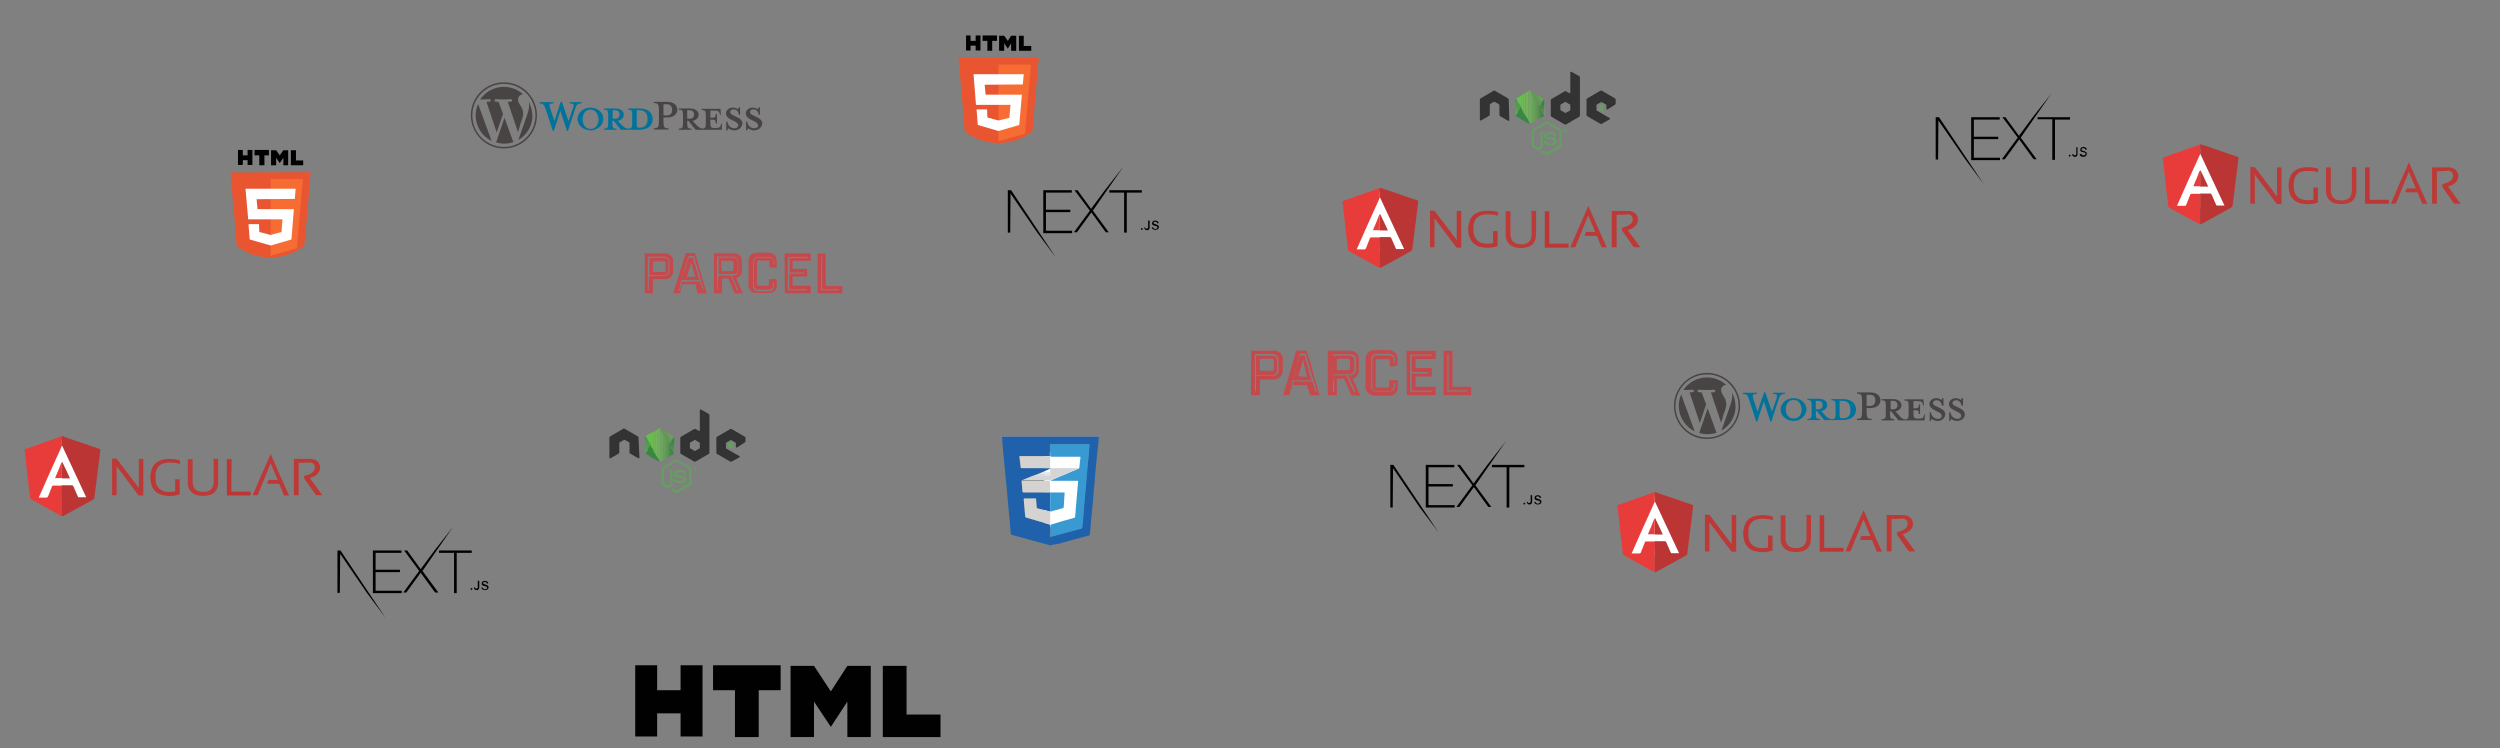 <?xml version="1.0" encoding="utf-8"?>
<!-- Generator: Adobe Illustrator 25.2.1, SVG Export Plug-In . SVG Version: 6.00 Build 0)  -->
<svg version="1.1" id="Layer_1" xmlns="http://www.w3.org/2000/svg" xmlns:xlink="http://www.w3.org/1999/xlink" x="0px" y="0px"
	 viewBox="0 0 832 249" style="enable-background:new 0 0 832 249;" xml:space="preserve">
<rect x="0" y="0" width="832" height="249" fill="#808080" stroke="none"/>
<style type="text/css">
	.st0{fill:#010101;}
	.st1{fill:#FFFFFF;}
	.st2{fill:#E83C3A;}
	.st3{fill:#BB3535;}
	.st4{fill:#BC3937;}
	.st5{fill:#BC3936;}
	.st6{fill:#BC3A37;}
	.st7{fill:#BC3836;}
	.st8{fill:#BB3635;}
	.st9{fill:#BC3636;}
	.st10{fill:#E83D3B;}
	.st11{fill:#00739C;}
	.st12{fill:#474443;}
	.st13{fill:#649F60;}
	.st14{fill-rule:evenodd;clip-rule:evenodd;fill:#333333;}
	.st15{fill-rule:evenodd;clip-rule:evenodd;fill:#649F60;}
	.st16{fill:#3A8644;}
	.st17{fill:#70AB60;}
	.st18{fill:#50954A;}
	.st19{fill:#54AB4E;}
	.st20{fill:#9FC49F;}
	.st21{fill:#A8CEA3;}
	.st22{fill:#DCEAD8;}
	.st23{fill:#74B45B;}
	.st24{fill:#71B853;}
	.st25{fill:#66C050;}
	.st26{fill:#6DBB4E;}
	.st27{fill:#69BD4F;}
	.st28{fill:#519A49;}
	.st29{fill:#52A44C;}
	.st30{fill:#539E4B;}
	.st31{fill:#6BA65C;}
	.st32{fill:#619B55;}
	.st33{fill:#67A359;}
	.st34{fill:#64A058;}
	.st35{fill:#619E55;}
	.st36{fill:#398744;}
	.st37{fill:#5B9950;}
	.st38{fill:#478F46;}
	.st39{fill:#55954B;}
	.st40{fill:#4C9347;}
	.st41{fill:#418B45;}
	.st42{fill:#50934A;}
	.st43{fill:#488F46;}
	.st44{fill:#5D9752;}
	.st45{fill:#E95531;}
	.st46{fill:#F76C33;}
	.st47{fill:#C54A4E;}
	.st48{fill:#C5494C;}
	.st49{fill:#1F62AB;}
	.st50{fill:#8E9ECE;}
	.st51{fill:#389AD1;}
	.st52{fill:#D4D3D2;}
	.st53{fill:#D3D5D6;}
	.st54{fill:#389AD2;}
	.st55{fill:#DEDFDF;}
	.st56{fill:#E8E8E8;}
	.st57{fill:#5CA4D4;}
</style>
<g id="mono_nextt">
	<g id="Page-1_3_">
		<g id="Black-Next.js_3_" transform="translate(-247, -138)">
			<g id="next-black_3_" transform="translate(247, 138)">
				<g id="EXT-_x2B_-Type-something_3_">
					<g id="EXT_3_">
						<path class="st0" d="M474.5,154.7h9.5v0.8h-8.6v5.6h8.1v0.8h-8.1v6.2h8.7v0.8h-9.6V154.7z M484.9,154.7h1l4.5,6.2l4.6-6.2
							l6.2-7.9l-10.2,14.7l5.3,7.2h-1l-4.8-6.6l-4.8,6.6h-1l5.3-7.2L484.9,154.7z M496.5,155.5v-0.8h10.8v0.8h-5v13.4h-0.9v-13.4
							H496.5z"/>
					</g>
					<g id="Type-something_3_">
						<polygon class="st0" points="462.7,154.7 463.7,154.7 478.7,177.1 472.5,168.9 463.6,155.8 463.5,168.9 462.7,168.9 						"/>
					</g>
				</g>
				<g id="_x2E_JS_3_">
					<path class="st0" d="M507.3,167.9c0.2,0,0.3-0.1,0.3-0.3c0-0.2-0.1-0.3-0.3-0.3s-0.3,0.1-0.3,0.3S507.1,167.9,507.3,167.9z
						 M508.1,167c0,0.5,0.4,0.9,0.9,0.9c0.6,0,0.9-0.4,0.9-1v-2.1h-0.5v2.1c0,0.3-0.2,0.5-0.5,0.5c-0.3,0-0.5-0.2-0.5-0.4H508.1z
						 M510.6,167c0,0.5,0.5,0.9,1.2,0.9c0.7,0,1.2-0.4,1.2-0.9c0-0.5-0.3-0.7-0.9-0.9l-0.3-0.1c-0.4-0.1-0.6-0.2-0.6-0.4
						c0-0.3,0.2-0.4,0.6-0.4c0.4,0,0.6,0.2,0.6,0.5h0.5c0-0.5-0.5-0.9-1.1-0.9c-0.7,0-1.1,0.4-1.1,0.9c0,0.4,0.2,0.7,0.8,0.8
						l0.4,0.1c0.4,0.1,0.6,0.2,0.6,0.5c0,0.3-0.3,0.5-0.7,0.5c-0.4,0-0.7-0.2-0.7-0.5L510.6,167L510.6,167z"/>
				</g>
			</g>
		</g>
	</g>
</g>
<g id="mono_angulart">
	<g>
		<g>
			<path class="st1" d="M723.6,56.4c0.7-0.2,8.8-7.1,8.8-7.1l2.5,2.8l6.8,14.8l-0.8,2l-2.5,0.6l-13.8-0.1l-1.5-0.4"/>
		</g>
		<g>
			<g>
				<g>
					<path class="st2" d="M732.2,74.7c-0.9-0.5-1.8-0.9-2.7-1.4c-2.5-1.4-5.1-2.8-7.6-4.2c-0.2-0.1-0.3-0.3-0.3-0.5
						c-0.6-5-1.2-10-1.7-15c0-0.2-0.1-0.3-0.1-0.5c0-0.2,0-0.5,0-0.7c0.2,0,0.3-0.1,0.4-0.1c4-1.4,8-2.8,11.9-4.2c0,0,0.1,0,0.1,0
						c0,1,0,2.1,0,3.2c-2.6,5.7-5.2,11.5-7.7,17.2c0.9,0,1.7,0,2.5,0c0.3,0,0.5-0.1,0.6-0.4c0.4-1.1,0.9-2.2,1.3-3.3
						c0-0.1,0.2-0.3,0.3-0.3c1,0,2,0,3.1,0C732.2,67.8,732.2,71.3,732.2,74.7z"/>
				</g>
				<g>
					<path class="st3" d="M732.2,74.7c0-3.4,0-6.9,0-10.3c1.1,0,2.2,0,3.3,0c0.3,0,0.4,0.1,0.5,0.3c0.5,1.1,1,2.2,1.5,3.4
						c0,0.1,0.2,0.3,0.2,0.3c0.9,0,1.7,0,2.6,0c0-0.1-0.1-0.2-0.1-0.2c-2.6-5.6-5.2-11.1-7.8-16.7c0-0.1-0.1-0.2-0.2-0.3
						c0-1,0-2.1,0-3.2c0.4,0.1,0.8,0.2,1.1,0.3c3.8,1.3,7.6,2.6,11.4,3.9c0.1,0,0.2,0.1,0.3,0.1c-0.1,0.9-0.2,1.8-0.3,2.7
						c-0.4,3.2-0.8,6.4-1.2,9.6c-0.2,1.3-0.3,2.6-0.5,3.9c0,0.2-0.2,0.4-0.3,0.5c-3.4,1.9-6.8,3.8-10.2,5.6
						C732.4,74.6,732.3,74.7,732.2,74.7z"/>
				</g>
				<g>
					<path class="st4" d="M750.4,58.1c0,3.2,0,6.5,0,9.7c-0.5,0-1,0-1.5,0c0-4,0-8.1,0-12.2c0.5,0,1,0,1.4,0c0.1,0,0.2,0.2,0.3,0.3
						c2.3,3,4.6,6,6.9,9.1c0.1,0.1,0.2,0.2,0.3,0.4c0-3.3,0-6.5,0-9.7c0.5,0,1,0,1.5,0c0,4,0,8.1,0,12.2c-0.5,0-1,0-1.5,0
						c-0.1,0-0.2-0.2-0.3-0.3c-2.3-3.1-4.6-6.1-6.9-9.2C750.7,58.2,750.6,58.2,750.4,58.1C750.4,58,750.4,58.1,750.4,58.1z"/>
				</g>
				<g>
					<path class="st5" d="M811,57c0,3.6,0,7.2,0,10.8c-0.5,0-1,0-1.6,0c0-4,0-8.1,0-12.1c0.1,0,0.1,0,0.2,0c1.8,0,3.5,0,5.3,0
						c0.3,0,0.5,0,0.8,0.1c2.2,0.4,3.2,2.8,1.8,4.6c-0.5,0.7-1.2,1.1-2,1.4c-0.2,0.1-0.5,0.2-0.8,0.3c1.4,1.9,2.8,3.8,4.2,5.7
						c-0.7,0-1.3,0-2,0c-0.1,0-0.2-0.1-0.3-0.2c-1.2-1.7-2.4-3.4-3.6-5.1c-0.2-0.3-0.2-0.8-0.2-1.2c0.6-0.2,1.1-0.3,1.6-0.5
						c0.5-0.2,0.9-0.5,1.3-0.8c0.6-0.5,0.8-1.3,0.6-2.1c-0.2-0.6-0.7-1-1.4-1.1C813.7,56.9,812.4,57,811,57z"/>
				</g>
				<g>
					<path class="st6" d="M782.6,55.6c0.5,0,1,0,1.6,0c0,0.1,0,0.3,0,0.4c0,2.3,0,4.6,0,7c0,0.5,0,1-0.1,1.5c-0.3,1.7-1.3,2.8-3,3.2
						c-1.3,0.3-2.6,0.3-3.9,0c-1.8-0.5-2.9-1.8-3.1-3.7c0-0.4,0-0.8,0-1.1c0-2.2,0-4.5,0-6.8c0-0.1,0-0.3,0-0.4c0.5,0,1,0,1.6,0
						c0,0.1,0,0.3,0,0.4c0,2.3,0,4.6,0,6.9c0,0.4,0,0.8,0.1,1.2c0.2,1.3,1,2.1,2.3,2.4c0.6,0.1,1.2,0.1,1.7,0.1
						c1.8-0.2,2.8-1.2,2.9-3.1c0-0.9,0-1.8,0-2.7c0-1.6,0-3.1,0-4.7C782.6,55.9,782.6,55.8,782.6,55.6z"/>
				</g>
				<g>
					<path class="st4" d="M801.7,54c2,4.6,4,9.2,6.1,13.8c-0.6,0-1.1,0-1.6,0c-0.1,0-0.2-0.2-0.2-0.3c-0.5-1.1-0.9-2.1-1.3-3.2
						c-0.1-0.2-0.2-0.3-0.5-0.3c-1.2,0-2.4,0-3.7,0c0.1-0.4,0.2-0.8,0.4-1.2c0-0.1,0.2-0.1,0.3-0.1c0.9,0,1.8,0,2.8,0
						c-0.8-1.8-1.5-3.6-2.3-5.5c-0.1,0.2-0.1,0.3-0.2,0.4c-1.3,3.3-2.7,6.5-4,9.8c-0.1,0.3-0.3,0.4-0.6,0.4c-0.4,0-0.8,0-1.2,0
						C797.6,63.2,799.6,58.7,801.7,54z"/>
				</g>
				<g>
					<path class="st7" d="M771.5,57.3c-0.8-0.2-1.5-0.4-2.2-0.4c-0.9,0-1.9,0-2.8,0.1c-1.8,0.3-2.9,1.6-3.1,3.4
						c-0.1,0.8-0.1,1.7,0,2.6c0.3,2.2,1.7,3.4,4,3.6c0.7,0.1,1.5-0.1,2.2-0.1c0.3,0,0.3-0.1,0.3-0.4c0-1.2,0-2.5,0-3.7
						c0.5,0,1,0,1.5,0c0,0.1,0,0.2,0,0.2c0,1.5,0,3,0,4.5c0,0.2-0.1,0.3-0.3,0.4c-1.9,0.6-3.8,0.6-5.7,0.1c-1.9-0.6-3-1.8-3.5-3.7
						c-0.3-1.4-0.4-2.8,0-4.2c0.5-2.2,2-3.5,4.3-3.9c1.6-0.3,3.3-0.2,4.9,0.2c0.3,0.1,0.4,0.2,0.4,0.5
						C771.5,56.7,771.5,57,771.5,57.3z"/>
				</g>
				<g>
					<path class="st8" d="M788.6,66.5c2.1,0,4.2,0,6.4,0c0,0.4,0,0.8,0,1.3c-2.6,0-5.3,0-7.9,0c0-4,0-8.1,0-12.1c0.5,0,1,0,1.5,0
						C788.6,59.3,788.6,62.9,788.6,66.5z"/>
				</g>
				<g>
					<path class="st9" d="M732.2,56.8c0,0,0-0.1,0.1-0.2c0.9,1.9,1.8,3.7,2.6,5.5c-0.9,0-1.8,0-2.7,0
						C732.2,60.3,732.2,58.6,732.2,56.8z"/>
				</g>
				<g>
					<path class="st10" d="M732.2,56.8c0,1.7,0,3.5,0,5.2c-0.7,0-1.4,0-2.2,0c0-0.1,0-0.2,0-0.2c0.7-1.6,1.4-3.2,2-4.9
						C732.1,56.9,732.2,56.9,732.2,56.8z"/>
				</g>
			</g>
		</g>
	</g>
</g>
<g id="mono_next5">
	<g id="Page-1">
		<g id="Black-Next.js" transform="translate(-247, -138)">
			<g id="next-black" transform="translate(247, 138)">
				<g id="EXT-_x2B_-Type-something">
					<g id="EXT">
						<path class="st0" d="M656,39h9.5v0.8h-8.6v5.7h8.1v0.8h-8.1v6.2h8.7v0.8H656L656,39L656,39z M666.4,39h1l4.5,6.2l4.6-6.2
							l6.2-7.9l-10.2,14.7l5.3,7.2h-1l-4.8-6.6l-4.8,6.6h-1l5.3-7.2L666.4,39z M678.1,39.7V39h10.8v0.8h-5v13.4H683V39.7H678.1z"/>
					</g>
					<g id="Type-something">
						<polygon class="st0" points="644.2,39 645.3,39 660.2,61.3 654.1,53.1 645.1,40.1 645,53.1 644.2,53.1 						"/>
					</g>
				</g>
				<g id="_x2E_JS">
					<path class="st0" d="M688.8,52.1c0.2,0,0.3-0.1,0.3-0.3s-0.1-0.3-0.3-0.3s-0.3,0.1-0.3,0.3S688.6,52.1,688.8,52.1z M689.6,51.3
						c0,0.5,0.4,0.9,0.9,0.9c0.6,0,0.9-0.3,0.9-1V49H691v2.2c0,0.3-0.2,0.5-0.5,0.5c-0.3,0-0.5-0.2-0.5-0.4
						C690.1,51.3,689.6,51.3,689.6,51.3z M692.1,51.3c0,0.5,0.5,0.9,1.2,0.9c0.7,0,1.2-0.4,1.2-1c0-0.5-0.3-0.7-0.9-0.9l-0.3-0.1
						c-0.4-0.1-0.6-0.2-0.6-0.4c0-0.3,0.2-0.5,0.6-0.5c0.4,0,0.6,0.2,0.7,0.5h0.5c0-0.5-0.5-0.9-1.1-0.9c-0.7,0-1.1,0.4-1.1,0.9
						c0,0.5,0.2,0.7,0.8,0.8l0.4,0.1c0.4,0.1,0.6,0.2,0.6,0.5c0,0.3-0.3,0.5-0.7,0.5c-0.4,0-0.7-0.2-0.7-0.5L692.1,51.3L692.1,51.3z
						"/>
				</g>
			</g>
		</g>
	</g>
</g>
<g id="mono_angular7">
	<g>
		<g>
			<path class="st1" d="M542.1,172.1c0.7-0.2,8.8-7.1,8.8-7.1l2.5,2.8l6.8,14.8l-0.8,2l-2.5,0.6l-13.8-0.1l-1.5-0.4"/>
		</g>
		<g>
			<g>
				<g>
					<path class="st2" d="M550.7,190.4c-0.9-0.5-1.8-0.9-2.7-1.4c-2.5-1.4-5.1-2.8-7.6-4.2c-0.2-0.1-0.3-0.3-0.3-0.5
						c-0.6-5-1.2-10-1.7-15c0-0.2-0.1-0.3-0.1-0.5c0-0.2,0-0.5,0-0.7c0.2,0,0.3-0.1,0.4-0.1c4-1.4,8-2.8,11.9-4.2c0,0,0.1,0,0.1,0
						c0,1.1,0,2.1,0,3.2c-2.6,5.7-5.2,11.5-7.7,17.2c0.9,0,1.7,0,2.5,0c0.3,0,0.5-0.1,0.6-0.4c0.4-1.1,0.9-2.2,1.3-3.3
						c0-0.1,0.2-0.3,0.3-0.3c1,0,2,0,3.1,0C550.7,183.6,550.7,187,550.7,190.4z"/>
				</g>
				<g>
					<path class="st3" d="M550.7,190.4c0-3.4,0-6.9,0-10.3c1.1,0,2.2,0,3.3,0c0.3,0,0.4,0.1,0.5,0.3c0.5,1.1,1,2.2,1.5,3.4
						c0,0.1,0.2,0.3,0.2,0.3c0.9,0,1.7,0,2.6,0c0-0.1-0.1-0.2-0.1-0.2c-2.6-5.6-5.2-11.1-7.8-16.7c0-0.1-0.1-0.2-0.2-0.3
						c0-1.1,0-2.1,0-3.2c0.4,0.1,0.8,0.2,1.1,0.4c3.8,1.3,7.6,2.6,11.4,3.9c0.1,0,0.2,0.1,0.3,0.1c-0.1,0.9-0.2,1.8-0.3,2.7
						c-0.4,3.2-0.8,6.4-1.2,9.6c-0.2,1.3-0.3,2.6-0.5,3.9c0,0.2-0.2,0.4-0.3,0.5c-3.4,1.9-6.8,3.8-10.2,5.6
						C550.9,190.4,550.8,190.4,550.7,190.4z"/>
				</g>
				<g>
					<path class="st4" d="M568.9,173.8c0,3.2,0,6.5,0,9.7c-0.5,0-1,0-1.5,0c0-4,0-8.1,0-12.2c0.5,0,1,0,1.4,0c0.1,0,0.2,0.2,0.3,0.3
						c2.3,3,4.6,6.1,6.9,9.1c0.1,0.1,0.2,0.2,0.3,0.4c0-3.3,0-6.5,0-9.7c0.5,0,1,0,1.5,0c0,4,0,8.1,0,12.2c-0.5,0-1,0-1.5,0
						c-0.1,0-0.2-0.2-0.3-0.3c-2.3-3.1-4.6-6.1-6.9-9.2C569.1,174,569,173.9,568.9,173.8C568.9,173.8,568.9,173.8,568.9,173.8z"/>
				</g>
				<g>
					<path class="st5" d="M629.5,172.7c0,3.6,0,7.2,0,10.8c-0.5,0-1,0-1.6,0c0-4,0-8.1,0-12.1c0.1,0,0.1,0,0.2,0c1.8,0,3.5,0,5.3,0
						c0.3,0,0.5,0,0.8,0.1c2.2,0.4,3.2,2.8,1.8,4.6c-0.5,0.7-1.2,1.1-2,1.4c-0.2,0.1-0.5,0.2-0.8,0.3c1.4,1.9,2.8,3.8,4.2,5.7
						c-0.7,0-1.3,0-2,0c-0.1,0-0.2-0.1-0.3-0.2c-1.2-1.7-2.4-3.4-3.6-5.1c-0.2-0.3-0.2-0.8-0.2-1.1c0.6-0.2,1.1-0.3,1.6-0.5
						c0.5-0.2,0.9-0.4,1.3-0.8c0.6-0.6,0.8-1.3,0.6-2.1c-0.2-0.6-0.7-1-1.4-1.1C632.1,172.7,630.8,172.7,629.5,172.7z"/>
				</g>
				<g>
					<path class="st6" d="M601.1,171.4c0.5,0,1,0,1.6,0c0,0.1,0,0.3,0,0.4c0,2.3,0,4.6,0,7c0,0.5,0,1-0.1,1.5
						c-0.3,1.7-1.3,2.8-3,3.2c-1.3,0.3-2.6,0.3-3.9,0c-1.8-0.5-2.9-1.8-3.1-3.7c0-0.4,0-0.8,0-1.1c0-2.2,0-4.5,0-6.8
						c0-0.1,0-0.3,0-0.4c0.5,0,1,0,1.6,0c0,0.1,0,0.3,0,0.4c0,2.3,0,4.6,0,6.9c0,0.4,0,0.8,0.1,1.1c0.2,1.3,1,2.1,2.3,2.4
						c0.6,0.1,1.2,0.1,1.7,0.1c1.8-0.2,2.8-1.2,2.9-3.1c0-0.9,0-1.8,0-2.7c0-1.6,0-3.1,0-4.7C601.1,171.7,601.1,171.6,601.1,171.4z"
						/>
				</g>
				<g>
					<path class="st4" d="M620.2,169.8c2,4.6,4,9.2,6.1,13.8c-0.6,0-1.1,0-1.6,0c-0.1,0-0.2-0.1-0.2-0.3c-0.5-1.1-0.9-2.1-1.3-3.2
						c-0.1-0.2-0.2-0.4-0.5-0.4c-1.2,0-2.4,0-3.7,0c0.1-0.4,0.2-0.8,0.4-1.2c0-0.1,0.2-0.1,0.3-0.1c0.9,0,1.8,0,2.8,0
						c-0.8-1.8-1.5-3.6-2.3-5.5c-0.1,0.2-0.1,0.3-0.2,0.4c-1.3,3.3-2.7,6.5-4,9.8c-0.1,0.3-0.3,0.4-0.6,0.4c-0.4,0-0.8,0-1.2,0
						C616.1,178.9,618.1,174.4,620.2,169.8z"/>
				</g>
				<g>
					<path class="st7" d="M590,173.1c-0.8-0.2-1.5-0.4-2.2-0.4c-0.9-0.1-1.9-0.1-2.8,0.1c-1.8,0.3-2.9,1.6-3.1,3.4
						c-0.1,0.9-0.1,1.7,0,2.6c0.3,2.2,1.7,3.4,4,3.6c0.7,0.1,1.5-0.1,2.2-0.1c0.3,0,0.3-0.1,0.3-0.4c0-1.2,0-2.5,0-3.7
						c0.5,0,1,0,1.5,0c0,0.1,0,0.2,0,0.2c0,1.5,0,3,0,4.5c0,0.2-0.1,0.3-0.3,0.4c-1.9,0.6-3.8,0.6-5.7,0.1c-1.9-0.6-3-1.8-3.5-3.7
						c-0.3-1.4-0.4-2.8,0-4.2c0.5-2.2,2-3.5,4.3-3.9c1.6-0.3,3.3-0.2,4.9,0.2c0.3,0.1,0.4,0.2,0.4,0.5
						C590,172.5,590,172.8,590,173.1z"/>
				</g>
				<g>
					<path class="st8" d="M607.1,182.3c2.1,0,4.2,0,6.4,0c0,0.4,0,0.8,0,1.3c-2.6,0-5.3,0-7.9,0c0-4.1,0-8.1,0-12.1c0.5,0,1,0,1.5,0
						C607.1,175,607.1,178.6,607.1,182.3z"/>
				</g>
				<g>
					<path class="st9" d="M550.7,172.6c0-0.1,0-0.1,0.1-0.2c0.9,1.9,1.8,3.6,2.6,5.5c-0.9,0-1.8,0-2.7,0
						C550.7,176.1,550.7,174.3,550.7,172.6z"/>
				</g>
				<g>
					<path class="st10" d="M550.7,172.6c0,1.7,0,3.5,0,5.2c-0.7,0-1.4,0-2.2,0c0-0.1,0-0.2,0-0.2c0.7-1.6,1.4-3.2,2-4.9
						C550.6,172.7,550.7,172.6,550.7,172.6z"/>
				</g>
			</g>
		</g>
	</g>
</g>
<g id="mono_wordpress4">
	<g id="Layer_2_4_">
		<g>
			<g>
				<path class="st11" d="M613.3,132.8h-3.8v0.4c1.2,0,1.4,0.3,1.4,1.8v2.7c0,1.5-0.2,1.8-1.4,1.8c-0.9-0.1-1.5-0.6-2.4-1.6l-1-1.1
					c1.3-0.2,2-1.1,2-2c0-1.2-1-2.1-2.9-2.1h-3.7v0.4c1.2,0,1.4,0.3,1.4,1.8v2.7c0,1.5-0.2,1.8-1.4,1.8v0.4h4.2v-0.4
					c-1.2,0-1.4-0.3-1.4-1.8v-0.8h0.4l2.4,3h6.2c3,0,4.4-1.6,4.4-3.6C617.6,134.4,616.3,132.8,613.3,132.8z M604.3,136.2v-2.8h0.9
					c1,0,1.4,0.7,1.4,1.4c0,0.7-0.4,1.4-1.4,1.4L604.3,136.2L604.3,136.2z M613.3,139.2h-0.2c-0.8,0-0.9-0.2-0.9-1.2v-4.6
					c0,0,0.9,0,1,0c2.2,0,2.6,1.6,2.6,2.9C616,137.6,615.5,139.2,613.3,139.2z"/>
			</g>
			<g>
				<path class="st11" d="M589.7,137l1.5-4.3c0.4-1.3,0.2-1.6-1.1-1.6v-0.4h4v0.4c-1.3,0-1.7,0.3-2.2,1.9l-2.4,7.3h-0.3l-2.2-6.7
					l-2.2,6.7h-0.3l-2.4-7.3c-0.5-1.6-0.8-1.9-2.1-1.9v-0.4h4.7v0.4c-1.3,0-1.6,0.3-1.2,1.6l1.4,4.3l2.2-6.4h0.4L589.7,137z"/>
			</g>
			<g>
				<path class="st11" d="M596.9,140.1c-2.3,0-4.3-1.7-4.3-3.8c0-2.1,1.9-3.8,4.3-3.8s4.3,1.7,4.3,3.8
					C601.1,138.4,599.2,140.1,596.9,140.1z M596.9,133.1c-2,0-2.6,1.8-2.6,3.1c0,1.4,0.7,3.1,2.6,3.1c2,0,2.7-1.7,2.7-3.1
					C599.5,134.9,598.9,133.1,596.9,133.1z"/>
			</g>
			<g>
				<path class="st12" d="M622.9,139.4v0.4H618v-0.4c1.4,0,1.7-0.4,1.7-2.5v-3.4c0-2.1-0.3-2.5-1.7-2.5v-0.4h4.4
					c2.2,0,3.4,1.1,3.4,2.6c0,1.5-1.2,2.6-3.4,2.6h-1.2v1C621.2,139.1,621.5,139.4,622.9,139.4z M622.4,131.4h-1.2v3.7h1.2
					c1.2,0,1.7-0.8,1.7-1.8C624.2,132.3,623.6,131.4,622.4,131.4z"/>
			</g>
			<g>
				<path class="st12" d="M640.4,137.9l-0.1,0.4c-0.2,0.7-0.4,1-1.9,1h-0.3c-1.1,0-1.3-0.3-1.3-1.8v-1c1.7,0,1.8,0.1,1.8,1.3h0.4
					v-3.2h-0.4c0,1.1-0.1,1.3-1.8,1.3v-2.4h1.2c1.5,0,1.7,0.3,1.9,1l0.1,0.4h0.3l-0.2-2h-6.3v0.4c1.2,0,1.4,0.3,1.4,1.8v2.7
					c0,1.4-0.2,1.7-1.1,1.8c-0.9-0.1-1.5-0.6-2.3-1.6l-1-1.1c1.3-0.2,2-1.1,2-2c0-1.2-1-2.1-2.9-2.1h-3.7v0.4c1.2,0,1.4,0.3,1.4,1.8
					v2.7c0,1.5-0.2,1.8-1.4,1.8v0.4h4.2v-0.4c-1.2,0-1.4-0.3-1.4-1.8v-0.8h0.4l2.4,3h8.7l0.1-2H640.4L640.4,137.9z M629.2,136.2
					v-2.8h0.9c1,0,1.4,0.7,1.4,1.4c0,0.7-0.4,1.4-1.4,1.4L629.2,136.2L629.2,136.2z"/>
			</g>
			<g>
				<path class="st12" d="M644.8,140.1c-0.8,0-1.6-0.4-1.9-0.7c-0.1,0.1-0.3,0.4-0.3,0.7h-0.4v-2.9h0.4c0.2,1.4,1.2,2.2,2.4,2.2
					c0.7,0,1.2-0.4,1.2-1c0-0.6-0.5-1-1.4-1.4l-1.2-0.6c-0.8-0.4-1.5-1.1-1.5-2c0-1,1-1.9,2.3-1.9c0.7,0,1.3,0.3,1.7,0.6
					c0.1-0.1,0.2-0.3,0.3-0.6h0.4v2.5h-0.5c-0.2-1-0.7-1.8-1.8-1.8c-0.6,0-1.2,0.3-1.2,0.9c0,0.6,0.5,0.9,1.5,1.3l1.2,0.6
					c1,0.5,1.4,1.3,1.4,1.9C647.3,139.2,646.2,140.1,644.8,140.1z"/>
			</g>
			<g>
				<path class="st12" d="M651.3,140.1c-0.8,0-1.6-0.4-1.9-0.7c-0.1,0.1-0.3,0.4-0.3,0.7h-0.4v-2.9h0.4c0.2,1.4,1.2,2.2,2.4,2.2
					c0.7,0,1.2-0.4,1.2-1c0-0.6-0.5-1-1.4-1.4l-1.2-0.6c-0.8-0.4-1.5-1.1-1.5-2c0-1,1-1.9,2.3-1.9c0.7,0,1.3,0.3,1.7,0.6
					c0.1-0.1,0.2-0.3,0.3-0.6h0.4v2.5h-0.5c-0.2-1-0.7-1.8-1.8-1.8c-0.6,0-1.2,0.3-1.2,0.9c0,0.6,0.5,0.9,1.5,1.3l1.2,0.6
					c1,0.5,1.4,1.3,1.4,1.9C653.9,139.2,652.7,140.1,651.3,140.1z"/>
			</g>
			<g>
				<g>
					<path class="st12" d="M558.7,135.1c0,3.7,2.2,6.9,5.3,8.5l-4.5-12.3C559,132.4,558.7,133.7,558.7,135.1z"/>
				</g>
				<g>
					<path class="st12" d="M574.5,134.6c0-1.2-0.4-2-0.8-2.6c-0.5-0.8-0.9-1.4-0.9-2.2c0-0.9,0.7-1.7,1.6-1.7c0,0,0.1,0,0.1,0
						c-1.7-1.5-3.9-2.5-6.4-2.5c-3.3,0-6.2,1.7-7.9,4.2c0.2,0,0.4,0,0.6,0c1,0,2.5-0.1,2.5-0.1c0.5,0,0.6,0.7,0.1,0.8
						c0,0-0.5,0.1-1.1,0.1l3.4,10.2l2.1-6.2l-1.5-4c-0.5,0-1-0.1-1-0.1c-0.5,0-0.5-0.8,0.1-0.8c0,0,1.6,0.1,2.5,0.1
						c1,0,2.5-0.1,2.5-0.1c0.5,0,0.6,0.7,0.1,0.8c0,0-0.5,0.1-1.1,0.1l3.4,10.1l0.9-3.1C574.2,136.4,574.5,135.4,574.5,134.6z"/>
				</g>
				<g>
					<path class="st12" d="M568.3,135.9l-2.8,8.2c0.8,0.2,1.7,0.4,2.7,0.4c1.1,0,2.2-0.2,3.1-0.5c0,0,0-0.1-0.1-0.1L568.3,135.9z"/>
				</g>
				<g>
					<path class="st12" d="M576.4,130.6c0,0.3,0.1,0.6,0.1,1c0,1-0.2,2-0.7,3.4l-2.9,8.3c2.8-1.6,4.7-4.7,4.7-8.1
						C577.5,133.5,577.1,131.9,576.4,130.6z"/>
				</g>
				<g>
					<path class="st12" d="M568.1,124.1c-6,0-11,4.9-11,11c0,6.1,4.9,11,11,11c6,0,11-4.9,11-11S574.2,124.1,568.1,124.1z
						 M568.1,145.6c-5.8,0-10.5-4.7-10.5-10.5s4.7-10.5,10.5-10.5c5.8,0,10.5,4.7,10.5,10.5S573.9,145.6,568.1,145.6z"/>
				</g>
			</g>
		</g>
	</g>
</g>
<g id="mono_angular6">
	<g>
		<g>
			<path class="st1" d="M450.6,70.9c0.7-0.2,8.8-7.1,8.8-7.1l2.5,2.8l6.8,14.8l-0.9,2l-2.5,0.6l-13.8-0.1l-1.5-0.4"/>
		</g>
		<g>
			<g>
				<g>
					<path class="st2" d="M459.2,89.2c-0.9-0.5-1.8-0.9-2.6-1.4c-2.5-1.4-5.1-2.8-7.6-4.2c-0.2-0.1-0.3-0.3-0.4-0.5
						c-0.6-5-1.1-10-1.7-15c0-0.2-0.1-0.3-0.1-0.5c0-0.2,0-0.5,0-0.7c0.1,0,0.3-0.1,0.4-0.1c4-1.4,8-2.8,11.9-4.2c0,0,0.1,0,0.1,0
						c0,1,0,2.1,0,3.2c-2.6,5.7-5.2,11.5-7.7,17.2c0.9,0,1.7,0,2.5,0c0.3,0,0.5-0.1,0.6-0.4c0.4-1.1,0.9-2.2,1.3-3.3
						c0-0.1,0.2-0.3,0.3-0.3c1,0,2,0,3.1,0C459.2,82.4,459.2,85.8,459.2,89.2z"/>
				</g>
				<g>
					<path class="st3" d="M459.2,89.2c0-3.4,0-6.9,0-10.3c1.1,0,2.2,0,3.3,0c0.3,0,0.4,0.1,0.5,0.3c0.5,1.1,1,2.2,1.5,3.4
						c0,0.1,0.1,0.3,0.2,0.3c0.9,0,1.7,0,2.6,0c0-0.1-0.1-0.2-0.1-0.2c-2.6-5.6-5.2-11.1-7.8-16.7c0-0.1-0.1-0.2-0.2-0.3
						c0-1.1,0-2.1,0-3.2c0.4,0.1,0.8,0.2,1.1,0.3c3.8,1.3,7.6,2.6,11.4,3.9c0.1,0,0.2,0.1,0.3,0.1c-0.1,0.9-0.2,1.8-0.3,2.7
						c-0.4,3.2-0.8,6.4-1.2,9.6c-0.2,1.3-0.3,2.6-0.5,3.9c0,0.2-0.2,0.4-0.3,0.5c-3.4,1.9-6.8,3.8-10.2,5.6
						C459.4,89.2,459.3,89.2,459.2,89.2z"/>
				</g>
				<g>
					<path class="st4" d="M477.4,72.6c0,3.2,0,6.5,0,9.7c-0.5,0-1,0-1.5,0c0-4,0-8.1,0-12.2c0.5,0,1,0,1.4,0c0.1,0,0.2,0.2,0.3,0.3
						c2.3,3,4.6,6.1,6.9,9.1c0.1,0.1,0.2,0.2,0.3,0.4c0-3.3,0-6.5,0-9.7c0.5,0,1,0,1.5,0c0,4,0,8.1,0,12.2c-0.5,0-1,0-1.5,0
						c-0.1,0-0.2-0.2-0.3-0.3c-2.3-3.1-4.6-6.1-6.9-9.2C477.6,72.8,477.5,72.7,477.4,72.6C477.4,72.6,477.4,72.6,477.4,72.6z"/>
				</g>
				<g>
					<path class="st5" d="M538,71.5c0,3.6,0,7.2,0,10.8c-0.5,0-1,0-1.6,0c0-4,0-8.1,0-12.1c0.1,0,0.1,0,0.2,0c1.8,0,3.5,0,5.3,0
						c0.3,0,0.5,0,0.8,0.1c2.2,0.4,3.2,2.8,1.8,4.6c-0.5,0.7-1.2,1.1-2,1.4c-0.2,0.1-0.5,0.2-0.8,0.3c1.4,1.9,2.8,3.8,4.2,5.7
						c-0.7,0-1.3,0-2,0c-0.1,0-0.2-0.1-0.3-0.2c-1.2-1.7-2.4-3.4-3.6-5.1c-0.2-0.3-0.2-0.8-0.2-1.2c0.6-0.2,1.1-0.3,1.6-0.5
						c0.5-0.2,0.9-0.4,1.3-0.8c0.6-0.6,0.8-1.3,0.6-2.1c-0.2-0.6-0.7-1-1.4-1.1C540.6,71.5,539.3,71.5,538,71.5z"/>
				</g>
				<g>
					<path class="st6" d="M509.6,70.2c0.5,0,1,0,1.6,0c0,0.1,0,0.3,0,0.4c0,2.3,0,4.6,0,7c0,0.5,0,1-0.1,1.5c-0.3,1.7-1.3,2.8-3,3.2
						c-1.3,0.3-2.6,0.3-3.9,0c-1.8-0.5-2.9-1.8-3.1-3.7c0-0.4,0-0.8,0-1.1c0-2.2,0-4.5,0-6.8c0-0.1,0-0.3,0-0.4c0.5,0,1,0,1.6,0
						c0,0.1,0,0.3,0,0.4c0,2.3,0,4.6,0,6.9c0,0.4,0,0.8,0.1,1.2c0.2,1.3,1,2.1,2.3,2.4c0.6,0.1,1.2,0.1,1.7,0.1
						c1.8-0.2,2.8-1.2,2.9-3.1c0-0.9,0-1.8,0-2.7c0-1.6,0-3.1,0-4.7C509.6,70.5,509.6,70.3,509.6,70.2z"/>
				</g>
				<g>
					<path class="st4" d="M528.6,68.5c2,4.6,4,9.2,6.1,13.8c-0.6,0-1.1,0-1.6,0c-0.1,0-0.2-0.2-0.2-0.3c-0.5-1.1-0.9-2.1-1.3-3.2
						c-0.1-0.2-0.2-0.3-0.5-0.3c-1.2,0-2.4,0-3.7,0c0.1-0.4,0.2-0.8,0.4-1.2c0-0.1,0.2-0.1,0.3-0.1c0.9,0,1.8,0,2.8,0
						c-0.8-1.8-1.5-3.6-2.3-5.5c-0.1,0.2-0.1,0.3-0.2,0.4c-1.3,3.3-2.7,6.5-4,9.8c-0.1,0.3-0.3,0.4-0.6,0.4c-0.4,0-0.8,0-1.2,0
						C524.6,77.7,526.6,73.2,528.6,68.5z"/>
				</g>
				<g>
					<path class="st7" d="M498.5,71.8c-0.8-0.2-1.5-0.4-2.2-0.4c-0.9-0.1-1.9-0.1-2.8,0.1c-1.8,0.3-2.9,1.6-3.1,3.4
						c-0.1,0.8-0.1,1.7,0,2.6c0.4,2.2,1.7,3.4,4,3.6c0.7,0.1,1.5-0.1,2.2-0.1c0.3,0,0.3-0.1,0.3-0.4c0-1.2,0-2.5,0-3.7
						c0.5,0,1,0,1.5,0c0,0.1,0,0.2,0,0.2c0,1.5,0,3,0,4.5c0,0.2-0.1,0.3-0.3,0.4c-1.9,0.6-3.8,0.6-5.7,0.1c-1.9-0.6-3-1.8-3.5-3.7
						c-0.4-1.4-0.4-2.8,0-4.2c0.5-2.2,2-3.5,4.4-3.9c1.6-0.3,3.3-0.2,4.9,0.2c0.3,0.1,0.4,0.2,0.4,0.5
						C498.5,71.2,498.5,71.6,498.5,71.8z"/>
				</g>
				<g>
					<path class="st8" d="M515.6,81.1c2.1,0,4.2,0,6.4,0c0,0.4,0,0.8,0,1.3c-2.6,0-5.3,0-7.9,0c0-4.1,0-8.1,0-12.1c0.5,0,1,0,1.5,0
						C515.6,73.8,515.6,77.4,515.6,81.1z"/>
				</g>
				<g>
					<path class="st9" d="M459.2,71.4c0-0.1,0-0.1,0.1-0.2c0.9,1.9,1.8,3.7,2.6,5.5c-0.9,0-1.8,0-2.7,0
						C459.2,74.9,459.2,73.1,459.2,71.4z"/>
				</g>
				<g>
					<path class="st10" d="M459.2,71.4c0,1.7,0,3.5,0,5.2c-0.7,0-1.4,0-2.2,0c0-0.1,0-0.2,0-0.2c0.7-1.6,1.4-3.2,2-4.9
						C459.1,71.5,459.1,71.4,459.2,71.4z"/>
				</g>
			</g>
		</g>
	</g>
</g>
<g id="mono_node5">
	<g>
		<g>
			<path class="st13" d="M514.8,51.6c-0.2,0-0.3,0-0.4-0.1l-1.4-0.8c-0.2-0.1-0.1-0.2,0-0.2c0.3-0.1,0.3-0.1,0.6-0.3
				c0,0,0.1,0,0.1,0l1,0.6c0,0,0.1,0,0.1,0l4.1-2.4c0,0,0.1-0.1,0.1-0.1v-4.7c0,0,0-0.1-0.1-0.1l-4.1-2.4c0,0-0.1,0-0.1,0l-4.1,2.4
				c0,0-0.1,0.1-0.1,0.1v4.7c0,0,0,0.1,0.1,0.1l1.1,0.6c0.6,0.3,1,0,1-0.4v-4.7c0-0.1,0-0.1,0.1-0.1h0.5c0.1,0,0.1,0,0.1,0.1v4.7
				c0,0.8-0.5,1.3-1.2,1.3c-0.2,0-0.4,0-0.9-0.2l-1.1-0.6c-0.3-0.2-0.4-0.4-0.4-0.7v-4.7c0-0.3,0.2-0.6,0.4-0.7l4.1-2.4
				c0.3-0.2,0.6-0.2,0.9,0l4.1,2.4c0.3,0.2,0.4,0.4,0.4,0.7v4.7c0,0.3-0.2,0.6-0.4,0.7l-4.1,2.4C515.1,51.6,514.9,51.6,514.8,51.6"
				/>
		</g>
		<g>
			<path class="st13" d="M516,48.4c-1.8,0-2.2-0.8-2.2-1.5c0-0.1,0-0.1,0.1-0.1h0.5c0.1,0,0.1,0,0.1,0.1c0.1,0.5,0.3,0.8,1.4,0.8
				c0.9,0,1.2-0.2,1.2-0.7c0-0.3-0.1-0.5-1.4-0.6c-1.1-0.1-1.8-0.4-1.8-1.2c0-0.8,0.7-1.3,1.9-1.3c1.3,0,2,0.5,2,1.4
				c0,0,0,0.1,0,0.1s0,0-0.1,0h-0.5c0,0-0.1,0-0.1-0.1c-0.1-0.6-0.4-0.7-1.3-0.7c-0.9,0-1,0.3-1,0.6c0,0.3,0.1,0.4,1.4,0.5
				c1.3,0.2,1.8,0.4,1.8,1.3C518.1,47.9,517.3,48.4,516,48.4 M521,43.4h0.1c0.1,0,0.1-0.1,0.1-0.1c0-0.1-0.1-0.1-0.1-0.1H521V43.4z
				 M520.8,43h0.3c0.1,0,0.3,0,0.3,0.2c0,0.2-0.1,0.2-0.2,0.2c0.1,0,0.1,0.1,0.2,0.2c0,0.1,0,0.2,0,0.2h-0.2c0,0,0-0.3,0-0.3
				c0,0,0-0.1-0.1-0.1H521v0.3h-0.2L520.8,43L520.8,43z M520.5,43.4c0,0.4,0.3,0.7,0.7,0.7c0.4,0,0.7-0.3,0.7-0.7
				c0-0.4-0.3-0.7-0.7-0.7S520.5,43,520.5,43.4 M521.9,43.4c0,0.4-0.3,0.8-0.8,0.8c-0.4,0-0.8-0.3-0.8-0.8c0-0.5,0.4-0.8,0.8-0.8
				C521.5,42.6,521.9,43,521.9,43.4"/>
		</g>
		<g>
			<path class="st14" d="M502.1,33.2c0-0.2-0.1-0.4-0.3-0.5l-4.3-2.5c-0.1,0-0.1-0.1-0.2-0.1h0c-0.1,0-0.2,0-0.2,0.1l-4.3,2.5
				c-0.2,0.1-0.3,0.3-0.3,0.5l0,6.7c0,0.1,0,0.2,0.1,0.2c0.1,0,0.2,0,0.3,0l2.6-1.5c0.2-0.1,0.3-0.3,0.3-0.5V35
				c0-0.2,0.1-0.4,0.3-0.5L497,34c0.1,0,0.2-0.1,0.3-0.1s0.2,0,0.3,0.1l1.1,0.6c0.2,0.1,0.3,0.3,0.3,0.5v3.1c0,0.2,0.1,0.4,0.3,0.5
				l2.6,1.5c0.1,0,0.2,0,0.3,0c0.1,0,0.1-0.1,0.1-0.2L502.1,33.2z M522.6,36.7c0,0,0,0.1-0.1,0.1l-1.5,0.8c0,0-0.1,0-0.1,0l-1.5-0.9
				c0,0-0.1-0.1-0.1-0.1v-1.7c0,0,0-0.1,0.1-0.1l1.5-0.9c0,0,0.1,0,0.1,0l1.5,0.9c0,0,0.1,0.1,0.1,0.1L522.6,36.7z M523,23.9
				c-0.1,0-0.2,0-0.3,0s-0.1,0.1-0.1,0.2v6.7c0,0.1,0,0.1-0.1,0.2c0,0-0.1,0-0.2,0l-1.1-0.6c-0.2-0.1-0.4-0.1-0.5,0l-4.3,2.5
				c-0.2,0.1-0.3,0.3-0.3,0.5v5c0,0.2,0.1,0.4,0.3,0.5l4.3,2.5c0.2,0.1,0.4,0.1,0.5,0l4.3-2.5c0.2-0.1,0.3-0.3,0.3-0.5V25.8
				c0-0.2-0.1-0.4-0.3-0.5L523,23.9z M537.4,34.9c0.2-0.1,0.3-0.3,0.3-0.5v-1.2c0-0.2-0.1-0.4-0.3-0.5l-4.3-2.5
				c-0.2-0.1-0.4-0.1-0.5,0l-4.3,2.5c-0.2,0.1-0.3,0.3-0.3,0.5v5c0,0.2,0.1,0.4,0.3,0.5l4.3,2.5c0.2,0.1,0.3,0.1,0.5,0l2.6-1.5
				c0.1,0,0.1-0.1,0.1-0.2c0-0.1,0-0.2-0.1-0.2l-4.3-2.5c-0.1,0-0.1-0.1-0.1-0.2V35c0-0.1,0-0.2,0.1-0.2l1.4-0.8c0.1,0,0.2,0,0.3,0
				l1.4,0.8c0.1,0,0.1,0.1,0.1,0.2v1.2c0,0.1,0,0.2,0.1,0.2s0.2,0,0.3,0L537.4,34.9z"/>
		</g>
		<g>
			<path class="st15" d="M532.8,34.7C532.8,34.6,532.8,34.6,532.8,34.7l0.9,0.5c0,0,0,0,0,0.1v1c0,0,0,0.1,0,0.1l-0.8,0.5
				c0,0-0.1,0-0.1,0l-0.8-0.5c0,0,0,0,0-0.1v-1c0,0,0-0.1,0-0.1L532.8,34.7z"/>
		</g>
		<g>
			<g>
				<path class="st16" d="M509.2,41.2c-0.1,0-0.1,0-0.2,0c-0.2,0-0.5-0.2-0.7-0.3c-0.5-0.3-1-0.6-1.5-0.9c-0.4-0.2-0.9-0.5-1.3-0.8
					c-0.3-0.2-0.6-0.3-0.9-0.5c-0.1,0-0.1-0.1-0.2-0.2c0-0.1,0-0.2,0.1-0.2c0.2-0.3,0.4-0.7,0.6-1c0,0,0,0,0,0
					c0.1-0.3,0.3-0.5,0.4-0.8c0,0,0,0,0-0.1c0.1-0.2,0.2-0.4,0.4-0.6c0,0,0-0.1,0.1-0.1c0,0,0-0.1,0.1-0.1c0.1,0,0.1,0.1,0.1,0.1
					c0,0,0,0.1,0.1,0.1c0.1,0.2,0.2,0.4,0.4,0.6c0,0,0,0.1,0.1,0.1c0.1,0.2,0.2,0.5,0.4,0.7c0,0.1,0,0.2,0.1,0.2
					c0.2,0.3,0.4,0.6,0.5,0.9c0,0,0,0.1,0.1,0.1c0.2,0.4,0.4,0.8,0.6,1.2c0,0,0.1,0.1,0.1,0.2c0.1,0.2,0.2,0.4,0.3,0.6
					c0.1,0.2,0.2,0.3,0.3,0.5C509.1,41.1,509.2,41.2,509.2,41.2z"/>
			</g>
			<g>
				<path class="st17" d="M509.2,41.2c-0.2-0.4-0.4-0.8-0.6-1.2c0,0,0-0.1,0-0.1c0,0,0,0,0-0.1c0-3.1,0-6.2,0-9.3c0,0,0-0.1,0-0.1
					c0,0,0-0.1,0-0.1c0.1-0.1,0.3-0.2,0.5-0.2c0,0,0.1,0,0.1,0c0,0,0,0,0.1,0c0.1,0.1,0.1,0.2,0.2,0.3c0,0,0.1,0.1,0.1,0.2
					c0.1,0.5,0,1.1,0,1.6c0,2.8,0,5.7,0,8.5c0,0.1,0,0.2,0,0.2c0,0.1,0,0.1-0.1,0.1S509.2,41.2,509.2,41.2
					C509.2,41.2,509.2,41.2,509.2,41.2z"/>
			</g>
			<g>
				<path class="st18" d="M504.2,33.2c0,0,0-0.1,0.1-0.2c0-0.1,0.1-0.2,0.2-0.2c0,0,0.1,0,0.1,0c0.2,0.3,0.4,0.6,0.5,0.9
					c0.1,0.3,0.3,0.5,0.5,0.8c0,0,0,0.1,0,0.1c0,0-0.1,0-0.1,0c0,0-0.1,0-0.1,0c-0.3-0.2-0.7-0.3-1-0.5c0,0-0.1,0-0.1-0.1
					c0-0.3,0-0.5,0-0.8C504.3,33.2,504.3,33.2,504.2,33.2C504.2,33.2,504.2,33.2,504.2,33.2z"/>
			</g>
			<g>
				<path class="st19" d="M504.4,38.5c-0.1-0.1-0.1-0.2-0.1-0.2c0,0,0,0,0,0c0,0,0-0.1,0-0.1c0-0.4,0-0.8,0-1.3c0-0.1,0.1-0.1,0.1,0
					c0.1,0.1,0.3,0.1,0.4,0.2c0.1,0,0.2,0.1,0.3,0.1c0,0,0.1,0,0.1,0.1c-0.1,0.3-0.3,0.5-0.5,0.8C504.5,38.2,504.4,38.4,504.4,38.5z
					"/>
			</g>
			<g>
				<path class="st20" d="M513.9,38.2L513.9,38.2L513.9,38.2c-0.1,0-0.1-0.1-0.1-0.2c0-0.2,0-0.5,0-0.7c0-0.2,0-0.3,0-0.5
					c0-0.1,0-0.1,0-0.2c0-0.1,0-0.2,0-0.3c0-0.2,0-0.4,0-0.7c0-0.1,0-0.1,0-0.2c0-0.4,0-0.8,0-1.3c0-0.3,0-0.7,0-1c0,0,0-0.1,0-0.2
					c0,0,0,0,0,0C513.9,34.8,513.9,36.5,513.9,38.2z"/>
			</g>
			<g>
				<path class="st21" d="M504.3,36.8c0,0.4,0,0.9,0,1.3c0,0,0,0.1,0,0.1c0-1.7,0-3.4,0-5.1c0,0,0,0.1,0,0.1c0,0.3,0,0.5,0,0.8
					c0,0,0,0.1,0,0.1c0,0.3,0,0.5,0,0.8c0,0.2,0,0.5,0,0.8c0,0.3,0,0.6,0,1C504.3,36.8,504.3,36.8,504.3,36.8z"/>
			</g>
			<g>
				<path class="st22" d="M509.2,30.2C509.2,30.2,509.2,30.2,509.2,30.2c0,0-0.1,0-0.1,0c0,0,0,0,0,0
					C509.1,30.2,509.1,30.2,509.2,30.2z"/>
			</g>
			<g>
				<path class="st23" d="M507.7,30.9c0.3-0.1,0.5-0.3,0.8-0.5c0,0,0,0.1,0,0.1c0,3.1,0,6.2,0,9.2c0,0,0,0.1,0,0.1
					c-0.1-0.2-0.2-0.4-0.3-0.6c-0.1-0.2-0.3-0.5-0.4-0.7c0-0.1,0-0.1,0-0.2c0-2.5,0-4.9,0-7.4C507.7,31,507.7,31,507.7,30.9z"/>
			</g>
			<g>
				<path class="st24" d="M507.7,30.9c0,0,0,0.1,0,0.2c0,2.4,0,4.9,0,7.4c0,0.1,0,0.1,0,0.2c-0.2-0.3-0.4-0.7-0.6-1.1
					c0-0.1,0-0.2,0-0.4c0-1.9,0-3.9,0-5.8c0,0,0-0.1,0-0.1C507.3,31.1,507.5,31,507.7,30.9z"/>
			</g>
			<g>
				<path class="st25" d="M505.6,34.7c-0.3-0.6-0.7-1.2-1-1.9c0,0,0,0,0,0c0.5-0.3,0.9-0.5,1.3-0.8c0.1-0.1,0.2-0.1,0.4-0.2
					c0,0,0.1,0,0.1,0.1c0,0,0,0.1,0,0.2c0,1.1,0,2.3,0,3.4c0,0.1,0,0.2,0,0.3c0,0,0,0.1,0,0.1c-0.1-0.1-0.1-0.2-0.1-0.3
					c0,0-0.1,0-0.1-0.1c-0.1-0.2-0.3-0.5-0.4-0.7C505.6,34.8,505.6,34.8,505.6,34.7z"/>
			</g>
			<g>
				<path class="st26" d="M507.1,31.3c0,0,0,0.1,0,0.1c0,1,0,1.9,0,2.9c0,1,0,2,0,3.1c0,0,0,0.1,0,0.2c-0.2-0.3-0.3-0.6-0.5-0.9
					c0-0.1,0-0.2,0-0.3c0-1.6,0-3.1,0-4.7c0,0,0-0.1,0-0.1C506.8,31.4,507,31.4,507.1,31.3z"/>
			</g>
			<g>
				<path class="st27" d="M506.7,31.5c0,0,0,0.1,0,0.2c0,1.6,0,3.2,0,4.8c0,0,0,0.1,0,0.2c-0.1-0.2-0.3-0.5-0.4-0.8
					c0-0.1,0-0.2,0-0.2c0-1.2,0-2.4,0-3.7c0,0,0-0.1,0-0.1C506.4,31.7,506.5,31.6,506.7,31.5z"/>
			</g>
			<g>
				<path class="st28" d="M505.6,34.7c0.1,0.2,0.2,0.4,0.3,0.6c0,0.1,0.1,0.2,0.2,0.3c-0.1,0-0.1,0.2-0.1,0.2c0,0-0.1,0-0.1,0
					c-0.5-0.2-1-0.5-1.5-0.7c0,0-0.1,0-0.1-0.1c0-0.3,0-0.6,0-0.9c0.1,0,0.3,0.1,0.4,0.2C505,34.4,505.2,34.6,505.6,34.7
					C505.5,34.7,505.6,34.7,505.6,34.7z"/>
			</g>
			<g>
				<path class="st29" d="M504.3,36.8c0-0.4,0-0.7,0-1.1c0,0,0.1,0,0.1,0c0.3,0.2,0.7,0.3,1,0.5c0,0,0.1,0,0.1,0.1
					c0,0,0.1,0,0.1,0.1c-0.2,0.3-0.3,0.6-0.5,0.8c0,0,0,0,0,0C504.8,37.1,504.5,37,504.3,36.8z"/>
			</g>
			<g>
				<path class="st30" d="M505.6,36.4C505.6,36.4,505.6,36.4,505.6,36.4c-0.5-0.2-0.9-0.5-1.3-0.6c0,0,0,0,0,0c0-0.2,0-0.5,0-0.8
					c0,0,0.1,0,0.1,0c0.5,0.2,1,0.5,1.5,0.7c0,0,0.1,0,0.1,0.1C505.8,36,505.7,36.2,505.6,36.4z"/>
			</g>
			<g>
				<path class="st31" d="M510.3,40.6c-0.3,0.2-0.5,0.3-0.8,0.5c0,0,0-0.1,0-0.2c0-3.3,0-6.6,0-9.9c0-0.1,0-0.2,0-0.3
					c0,0,0.1,0,0.1,0.1c0.1,0.2,0.2,0.4,0.4,0.6c0.1,0.1,0.1,0.2,0.2,0.4c0,0.1,0.1,0.2,0.1,0.2c0,0,0,0.1,0,0.2
					c0.1,0.6,0,1.2,0,1.9c0,2.2,0,4.3,0,6.4C510.3,40.5,510.3,40.5,510.3,40.6z"/>
			</g>
			<g>
				<path class="st32" d="M510.1,31.7c-0.2-0.3-0.3-0.5-0.5-0.8c0-0.1-0.1-0.2-0.1-0.2c-0.1-0.1-0.1-0.2-0.2-0.4c0,0,0,0,0-0.1
					c0,0,0.1,0,0.1,0c0.7,0.4,1.4,0.8,2.1,1.2c0,0,0,0,0,0c0.3,0.4,0.6,0.8,0.9,1.2c0.3,0.4,0.6,0.8,0.9,1.2c0,0.1-0.1,0.2-0.1,0.2
					c-0.1,0.2-0.3,0.5-0.4,0.7c0,0,0,0.1-0.1,0.1c-0.1,0-0.2,0-0.2-0.1c-0.4-0.6-0.9-1.2-1.3-1.8c-0.3-0.4-0.6-0.9-1-1.3
					c0-0.1-0.1-0.1-0.1-0.2C510,31.6,510.1,31.6,510.1,31.7z"/>
			</g>
			<g>
				<path class="st16" d="M512.7,34.9c0.1-0.2,0.2-0.4,0.3-0.6c0.1-0.1,0.2-0.3,0.2-0.4c0,0,0-0.1,0-0.1c0.2-0.3,0.3-0.5,0.5-0.8
					c0,0,0-0.1,0.1-0.1c0.1,0.1,0.1,0.2,0.1,0.2c0,0.8,0,1.5,0,2.3c0,0,0,0.1,0,0.2c0,0-0.1,0-0.1,0c-0.1-0.1-0.2-0.1-0.4-0.2
					c-0.2-0.1-0.5-0.2-0.7-0.3C512.7,35,512.6,35,512.7,34.9C512.6,35,512.6,34.9,512.7,34.9z"/>
			</g>
			<g>
				<path class="st33" d="M513.8,32.9C513.8,32.9,513.8,32.9,513.8,32.9c-0.2,0.4-0.4,0.7-0.6,1c-0.1,0-0.2-0.2-0.2-0.2
					c-0.4-0.5-0.8-1.1-1.2-1.6c-0.1-0.2-0.2-0.3-0.4-0.5c0,0,0,0,0-0.1c0.5,0.3,1,0.6,1.5,0.9c0.2,0.1,0.5,0.3,0.7,0.4
					C513.7,32.8,513.8,32.8,513.8,32.9z"/>
			</g>
			<g>
				<path class="st34" d="M510.3,40.6c0,0,0-0.1,0-0.2c0-2.4,0-4.9,0-7.3c0-0.4,0-0.7,0-1.1c0.1,0,0.1,0,0.1,0.1
					c0.1,0.2,0.3,0.5,0.4,0.7c0,0.1,0.1,0.1,0.1,0.2c0,0,0,0.1,0,0.1c0,0,0,0.1,0,0.1c0.1,0.1,0.1,0.3,0.1,0.4c0,2.1,0,4.2,0,6.3
					c0,0.1,0,0.2,0,0.2C510.7,40.4,510.5,40.5,510.3,40.6z"/>
			</g>
			<g>
				<path class="st35" d="M511,40.2c0-0.2,0-0.3,0-0.5c0-2,0-4,0-6.1c0-0.2,0-0.3-0.1-0.5c0,0,0,0,0-0.1c0,0,0.1,0,0.1,0
					c0.1,0.2,0.2,0.3,0.3,0.5c0,0.3,0,0.7,0,1c0,1.7,0,3.4,0,5.1c0,0.1,0,0.1,0,0.2C511.2,40.1,511.1,40.2,511,40.2z"/>
			</g>
			<g>
				<path class="st36" d="M513.9,38.3c0,0.2-0.1,0.3-0.2,0.4c-0.3,0.2-0.6,0.3-0.9,0.5c0,0,0,0-0.1-0.1c0,0,0-0.1,0-0.1
					c0-0.8,0-1.6,0-2.4c0-0.1,0-0.1,0-0.2c0.1,0,0.1,0,0.1,0.1c0.1,0.2,0.2,0.4,0.3,0.6c0.1,0.1,0.2,0.3,0.2,0.4
					c0.1,0.2,0.2,0.4,0.4,0.6C513.9,38.2,513.9,38.2,513.9,38.3z"/>
			</g>
			<g>
				<path class="st37" d="M511.6,39.8c-0.1,0.1-0.2,0.1-0.3,0.2c0,0,0,0,0-0.1c0,0,0,0,0,0c0-2,0-3.9,0-5.9c0,0,0,0,0,0
					c0-0.1,0.1-0.1,0.1,0c0.1,0.1,0.1,0.2,0.2,0.2c0.3,0.4,0.5,0.8,0.8,1.2c0,0,0,0,0,0c0,0,0,0.1,0,0.1c-0.1,0-0.1,0-0.1-0.1
					c-0.1-0.2-0.2-0.3-0.3-0.4c-0.1-0.1-0.2-0.3-0.3-0.4c0,0,0,0,0,0s0,0,0,0c0,0,0,0.1,0,0.1C511.6,36.4,511.6,38.1,511.6,39.8
					C511.6,39.8,511.6,39.8,511.6,39.8z"/>
			</g>
			<g>
				<path class="st38" d="M513.9,36.4c0,0.1,0,0.2,0,0.3c0,0-0.1,0-0.1,0c-0.2-0.1-0.4-0.2-0.6-0.3c0,0-0.1,0-0.1,0
					c-0.1,0-0.2-0.1-0.3-0.1c-0.1,0-0.1-0.1-0.1-0.2c0,0,0-0.1-0.1-0.2c0,0,0,0.1,0,0.1c0,1,0,2,0,3c0,0.1,0,0.1,0,0.2
					c-0.1,0.1-0.2,0.1-0.3,0.2c0,0,0,0-0.1-0.1c0,0,0-0.1,0-0.1c0-1.2,0-2.5,0-3.7c0,0,0-0.1,0-0.1c0,0,0-0.1,0-0.1c0,0,0.1,0,0.1,0
					c0,0,0,0.1,0.1,0.1c0.1,0.2,0.2,0.2,0.4,0.3c0.3,0.1,0.6,0.3,0.9,0.4c0,0,0.1,0,0.2,0.1C513.8,36.3,513.9,36.4,513.9,36.4z"/>
			</g>
			<g>
				<path class="st39" d="M512.3,35.5c-0.1,0-0.1-0.1-0.1-0.2c0,0-0.1,0-0.1-0.1c0-0.1-0.1-0.2-0.1-0.2c0,0,0,0,0,0c0,0,0,0,0,0
					c0,0,0,0.1,0,0.1c0,1.4,0,2.8,0,4.2c0,0.1,0,0.2,0,0.3c-0.1,0.1-0.2,0.1-0.3,0.2c0,0,0-0.1,0-0.1c0-1.7,0-3.5,0-5.2c0,0,0,0,0,0
					c0,0,0-0.1,0-0.1c0,0,0,0,0.1,0.1c0.1,0.2,0.2,0.3,0.3,0.5c0.1,0.1,0.2,0.2,0.3,0.4c0,0,0,0.1,0.1,0.1
					C512.4,35.5,512.4,35.5,512.3,35.5z"/>
			</g>
			<g>
				<path class="st40" d="M511.9,39.7c0,0,0-0.1,0-0.1c0-1.5,0-3,0-4.5c0,0,0-0.1,0-0.1c0,0,0.1,0,0.1,0.1c0.1,0.1,0.2,0.3,0.2,0.4
					c0,0,0,0.1,0,0.1c0,1.3,0,2.6,0,3.9c0,0,0,0.1,0,0.1C512.1,39.6,512,39.6,511.9,39.7z"/>
			</g>
			<g>
				<path class="st41" d="M512.5,39.3c0,0,0-0.1,0-0.1c0-1.1,0-2.2,0-3.2c0,0,0,0,0,0s0,0,0,0c0,0,0,0,0,0c0.1,0.1,0.1,0.2,0.2,0.3
					c0,0,0,0,0,0.1c0,0,0.1,0,0,0.1c-0.1,0,0,0.1,0,0.1c0,0.8,0,1.6,0,2.4c0,0.1,0,0.1,0,0.2C512.7,39.2,512.6,39.3,512.5,39.3z"/>
			</g>
			<g>
				<path class="st32" d="M511.3,33.9c0,2,0,3.9,0,5.9c0,0.1,0,0.2,0,0.2c0,0,0,0,0,0c0,0,0-0.1,0-0.2c0-1.9,0-3.8,0-5.7
					c0-0.2,0-0.3,0-0.5C511.3,33.7,511.3,33.8,511.3,33.9z"/>
			</g>
			<g>
				<path class="st42" d="M513.9,38.3c-0.2-0.4-0.5-0.8-0.7-1.2c0,0,0.1,0,0.1,0c0.2,0.1,0.3,0.2,0.5,0.2c0,0,0,0,0.1,0.1
					C513.9,37.7,513.9,38,513.9,38.3C513.9,38.3,513.9,38.3,513.9,38.3z"/>
			</g>
			<g>
				<path class="st41" d="M512.3,35.5c0,0,0-0.1,0-0.1c0,0,0,0,0,0c0-0.1,0.1-0.4,0.2-0.4c0.4,0.2,0.8,0.4,1.2,0.6c0,0,0.1,0,0.1,0
					c0,0.3,0,0.6,0,0.8c-0.2-0.1-0.4-0.2-0.5-0.2c-0.3-0.1-0.6-0.3-0.8-0.4C512.4,35.7,512.4,35.7,512.3,35.5z"/>
			</g>
			<g>
				<path class="st43" d="M513.9,37.4c-0.2-0.1-0.4-0.2-0.6-0.3c0,0-0.1,0-0.1,0c-0.1-0.2-0.3-0.4-0.4-0.6c0,0,0-0.1,0-0.1
					c0-0.1,0-0.1,0.1,0c0.3,0.1,0.6,0.3,0.9,0.5c0,0,0.1,0,0.1,0C513.9,37,513.9,37.2,513.9,37.4z"/>
			</g>
			<g>
				<path class="st44" d="M512.7,35c-0.1,0.1-0.2,0.3-0.2,0.4c0,0-0.1,0-0.1-0.1c-0.2-0.3-0.5-0.7-0.7-1c-0.1-0.1-0.2-0.2-0.2-0.3
					c0,0,0-0.1-0.1-0.1c0-0.1,0-0.2-0.1-0.2c-0.1-0.2-0.2-0.3-0.3-0.5c0,0,0,0,0,0c-0.2-0.4-0.4-0.7-0.6-1.1
					c-0.1-0.1-0.1-0.2-0.2-0.3c0-0.1-0.1-0.2-0.1-0.3c0.1,0,0.1,0.1,0.1,0.1c0.6,0.8,1.2,1.6,1.8,2.5c0.2,0.3,0.4,0.5,0.6,0.8
					C512.6,34.8,512.6,34.9,512.7,35C512.7,34.9,512.7,35,512.7,35z"/>
			</g>
		</g>
	</g>
</g>
<g id="mono_html4">
	<g>
		<g>
			<path class="st45" d="M345.7,19.2l-2.1,24.5c-3.1,2.4-7,3.9-11.3,3.9c-4.2,0-8.1-1.4-11.2-3.8l-2.1-24.5L345.7,19.2L345.7,19.2z"
				/>
		</g>
		<g>
			<polygon class="st46" points="332.3,21.5 332.3,47 341.1,44.5 343.1,21.5 			"/>
		</g>
		<g>
			<polygon class="st1" points="324,24.7 324.8,34.9 336.3,34.9 335.9,39.2 332.3,40.1 328.6,39.1 328.5,36.4 325,36.4 325.4,41.6 
				332.3,43.6 339.2,41.6 340.1,31.5 328,31.5 327.7,28.2 327.7,28.2 340.4,28.1 340.7,24.7 			"/>
		</g>
		<g>
			<polygon class="st0" points="324.7,11.8 324.7,13.6 323,13.6 323,11.8 321.5,11.8 321.5,16.8 323,16.8 323,15.2 324.7,15.2 
				324.7,16.8 326.3,16.8 326.3,11.8 			"/>
		</g>
		<g>
			<polygon class="st0" points="331.8,11.8 327,11.8 327,13.6 328.6,13.6 328.6,16.9 330.2,16.9 330.2,13.6 331.8,13.6 			"/>
		</g>
		<g>
			<polygon class="st0" points="340.7,15.3 340.7,11.9 339.1,11.9 339.1,15.3 339.1,16.9 340.7,16.9 343.2,16.9 343.2,15.3 			"/>
		</g>
		<g>
			<polygon class="st0" points="336.5,11.9 335.4,13.6 334.2,11.9 332.5,11.9 332.5,16.9 334.2,16.9 334.2,14.4 335.4,16.2 
				336.5,14.4 336.5,16.9 338.2,16.9 338.2,11.9 			"/>
		</g>
	</g>
</g>
<g id="mono_next3">
	<g id="Page-1_1_">
		<g id="Black-Next.js_1_" transform="translate(-247, -138)">
			<g id="next-black_1_" transform="translate(247, 138)">
				<g id="EXT-_x2B_-Type-something_1_">
					<g id="EXT_1_">
						<path class="st0" d="M347.2,63.3h9.5v0.8h-8.6v5.7h8.1v0.8h-8.1v6.2h8.7v0.8h-9.6V63.3z M357.6,63.3h1l4.5,6.2l4.6-6.2
							l6.2-7.9l-10.2,14.7l5.3,7.2h-1l-4.8-6.6l-4.8,6.6h-1l5.3-7.2L357.6,63.3z M369.2,64.1v-0.8h10.8v0.8h-5v13.3h-0.9V64.1H369.2
							z"/>
					</g>
					<g id="Type-something_1_">
						<polygon class="st0" points="335.4,63.3 336.5,63.3 351.4,85.7 345.2,77.4 336.3,64.4 336.2,77.4 335.4,77.4 						"/>
					</g>
				</g>
				<g id="_x2E_JS_1_">
					<path class="st0" d="M380,76.5c0.2,0,0.3-0.1,0.3-0.3c0-0.2-0.1-0.3-0.3-0.3s-0.3,0.1-0.3,0.3C379.7,76.3,379.8,76.5,380,76.5z
						 M380.8,75.7c0,0.5,0.4,0.9,0.9,0.9c0.6,0,0.9-0.3,0.9-1v-2.2h-0.5v2.2c0,0.3-0.2,0.5-0.5,0.5c-0.3,0-0.5-0.2-0.5-0.4H380.8z
						 M383.3,75.6c0,0.5,0.5,0.9,1.2,0.9c0.7,0,1.2-0.4,1.2-0.9c0-0.5-0.3-0.7-0.9-0.9l-0.3-0.1c-0.4-0.1-0.6-0.2-0.6-0.4
						c0-0.3,0.2-0.4,0.6-0.4c0.4,0,0.6,0.2,0.6,0.5h0.5c0-0.5-0.5-0.9-1.1-0.9c-0.7,0-1.1,0.4-1.1,0.9c0,0.4,0.2,0.7,0.8,0.8
						l0.4,0.1c0.4,0.1,0.6,0.2,0.6,0.5c0,0.3-0.3,0.5-0.7,0.5c-0.4,0-0.7-0.2-0.7-0.5L383.3,75.6L383.3,75.6z"/>
				</g>
			</g>
		</g>
	</g>
</g>
<g id="mono_parcel3">
	<g>
		<g>
			<path class="st47" d="M462.5,122c0-0.1,0-0.1,0-0.2c0-0.6,0-1.1,0-1.6c0-0.2-0.1-0.4-0.2-0.5c-0.1-0.1-0.2-0.1-0.3-0.2h-0.2h-3.2
				c-0.1,0-0.2,0-0.4,0.1c-0.1,0.1-0.2,0.1-0.3,0.3c0,0.1-0.1,0.2-0.1,0.3v8c0,0.1,0,0.3,0,0.4c0.1,0.2,0.3,0.3,0.5,0.4h0.2
				c1,0,2,0,3.1,0h0.2c0.2,0,0.4-0.2,0.5-0.4c0-0.2,0-0.3,0-0.5v-1.4c0-0.1,0-0.1,0-0.2c0,0,0.1,0,0.1,0h2.7c0.1,0,0.1,0,0.1,0.1
				c0,0.8,0,1.5,0,2.3c0,0.2,0,0.4-0.1,0.7c-0.1,0.3-0.2,0.6-0.3,0.8c-0.1,0.3-0.4,0.5-0.6,0.7c-0.2,0.1-0.4,0.3-0.6,0.4
				c-0.1,0.1-0.2,0.1-0.4,0.1c-0.1,0.1-0.2,0.1-0.4,0.1c-0.1,0-0.2,0-0.3,0c-0.8,0.1-1.7,0-2.5,0c-0.8,0-1.7,0-2.5,0
				c-0.2,0-0.4,0-0.6-0.1c-0.6-0.1-1.1-0.4-1.5-0.8c-0.2-0.2-0.3-0.4-0.5-0.6c-0.1-0.2-0.2-0.4-0.3-0.6c0-0.1-0.1-0.2-0.1-0.4
				c0-0.5-0.1-1,0-1.5c0-2.7,0-5.3,0-8c0-0.1,0-0.2,0-0.3c0-0.2,0-0.4,0.1-0.7c0-0.2,0.1-0.4,0.2-0.6c0.2-0.4,0.5-0.7,0.8-1
				c0.2-0.2,0.4-0.3,0.6-0.4c0.1-0.1,0.3-0.1,0.5-0.1c0.4-0.1,0.7-0.1,1.1-0.1h4.2c0.2,0,0.5,0,0.7,0.1c0.6,0.1,1.2,0.4,1.6,0.8
				c0.2,0.2,0.4,0.5,0.5,0.7c0.1,0.2,0.1,0.3,0.2,0.5c0.1,0.3,0.1,0.6,0.1,0.9v2.1c0,0,0,0.1-0.1,0.1L462.5,122L462.5,122z
				 M463.8,127.5c0,0.1,0,0.1,0,0.2c0,0.3,0,0.5,0,0.8c0,0.2,0,0.5-0.1,0.7c-0.2,0.4-0.5,0.7-0.9,0.8c-0.2,0.1-0.4,0.1-0.6,0.1
				c-1.3,0-2.5,0-3.8,0c-0.3,0-0.6,0-0.8-0.1c-0.3-0.1-0.5-0.3-0.7-0.5c-0.1-0.3-0.2-0.6-0.2-0.9c0-0.1,0-0.2,0-0.3v-8
				c0-0.3,0-0.5,0-0.8c0-0.2,0.1-0.4,0.2-0.6c0.1-0.2,0.4-0.4,0.6-0.5c0.2-0.1,0.4-0.1,0.7-0.1h3.8c0.2,0,0.4,0,0.7,0
				c0.1,0,0.3,0.1,0.4,0.1c0.4,0.2,0.7,0.6,0.7,1c0,0.2,0.1,0.4,0,0.6c0,0.2,0,0.4,0,0.6c0,0.1,0,0.1,0,0.2c0.1,0,0.2,0,0.4,0
				c0,0,0,0,0-0.1c0-0.4,0-0.8,0-1.3c0-0.2-0.1-0.4-0.2-0.7c-0.1-0.2-0.2-0.3-0.3-0.4c-0.4-0.3-0.9-0.5-1.4-0.5c-1.4,0-2.8,0-4.2,0
				c0,0-0.1,0-0.1,0c-0.3,0-0.5,0.1-0.8,0.2c-0.2,0.1-0.4,0.3-0.6,0.5c-0.1,0.2-0.2,0.3-0.2,0.5c0,0.2-0.1,0.4-0.1,0.6
				c0,0.1,0,0.2,0,0.3v8.2c0,0.2,0,0.5,0,0.7c0,0.2,0.1,0.4,0.2,0.5c0.2,0.4,0.6,0.7,1,0.9c0.2,0.1,0.5,0.1,0.7,0.1h3.8
				c0.3,0,0.5,0,0.8-0.1c0.2,0,0.4-0.1,0.6-0.2c0.5-0.2,0.8-0.7,0.8-1.2c0-0.2,0.1-0.5,0.1-0.7c0-0.2,0-0.4,0-0.6c0-0.1,0-0.1,0-0.2
				C464.1,127.5,464,127.5,463.8,127.5z"/>
		</g>
		<g>
			<path class="st48" d="M468.1,116.7h9.5c0.1,0,0.1,0,0.2,0c0,0.1,0,2.7,0,2.8h-6.7v3c0.3,0,0.6,0,0.9,0h4.5c0,0.1,0,2.5,0,2.8
				c-0.3,0-0.6,0-0.9,0h-4.5c0,0,0,0.1,0,0.2v3.1c0,0,0,0,0,0.1c0,0.1,0.1,0,0.2,0h6.5c0,0.2,0,0.4,0,0.6c0,0.7,0,1.5,0,2.2h-9.6
				L468.1,116.7L468.1,116.7z M469.4,130.4c0.2,0,7,0,7.1,0c0-0.1,0-0.1,0-0.2c0-0.2,0-0.2-0.2-0.2H470c0,0-0.1,0-0.2,0v-5.7h5.4
				c0-0.2,0-0.3,0-0.5h-5.4c0-0.1,0-5.2,0-5.4c0,0,0.1,0,0.2,0h6.3c0.1,0,0.1,0,0.2,0c0-0.1,0-0.2,0-0.3c0-0.1,0-0.1-0.1-0.1l0,0h-7
				c0,0-0.1,0.1-0.1,0.1l0,0c0,0,0,0.1,0,0.1v12.1C469.4,130.3,469.4,130.3,469.4,130.4z"/>
		</g>
		<g>
			<path class="st47" d="M449.7,131.5l-2.4-5.5h-2.4v5.5c-0.1,0-2.8,0-3,0v-14.8c0,0,0.1,0,0.1,0h7.4c0.2,0,0.5,0,0.7,0.1
				c0.5,0.1,1,0.3,1.3,0.7c0.2,0.2,0.4,0.5,0.6,0.8c0.1,0.1,0.1,0.2,0.1,0.4c0.1,0.4,0.2,0.9,0.1,1.3c0,1,0,2.1,0,3.1
				c0,0.3,0,0.6-0.1,0.9c-0.1,0.2-0.1,0.5-0.3,0.7c-0.1,0.2-0.2,0.4-0.4,0.6c-0.2,0.2-0.4,0.4-0.6,0.5c-0.2,0.1-0.3,0.2-0.5,0.2
				c0,0,0,0.1-0.1,0.1l2.5,5.6L449.7,131.5z M443.6,124.9h0.2h4.4v0c0,0.1,0,0.1,0,0.1v0.1c0,0.1,0,0.1,0.1,0.1c0,0,0,0,0,0.1
				c0.2,0.4,0.4,0.8,0.5,1.2c0.1,0.2,0.2,0.4,0.3,0.7s0.2,0.6,0.4,0.9c0.1,0.2,0.2,0.4,0.3,0.6c0.2,0.3,0.3,0.7,0.5,1
				c0.1,0.2,0.2,0.4,0.3,0.6c0,0.1,0.1,0.1,0.1,0.1c0.1,0,0.2,0,0.3,0c0-0.1,0-0.1,0-0.2c0,0,0-0.1,0-0.1c-0.2-0.4-0.3-0.8-0.5-1.2
				c-0.1-0.3-0.2-0.5-0.4-0.8c-0.1-0.3-0.2-0.6-0.4-0.8s-0.2-0.5-0.3-0.7c-0.1-0.3-0.3-0.6-0.4-0.9s-0.2-0.5-0.3-0.8
				c0,0,0.1,0,0.1,0c0.2,0,0.3,0,0.5,0c0.2,0,0.4,0,0.6-0.1c0.1,0,0.2-0.1,0.3-0.1c0.2-0.1,0.3-0.2,0.5-0.3c0.3-0.3,0.4-0.6,0.5-1
				c0-0.2,0.1-0.4,0.1-0.6c0-0.8,0-1.7,0-2.5c0-0.3,0-0.5,0-0.8c0,0,0,0,0-0.1c-0.1-0.2-0.1-0.4-0.2-0.6c-0.2-0.4-0.6-0.7-1-0.8
				c-0.2-0.1-0.5-0.1-0.8-0.1h-5.6c0,0-0.1,0-0.1,0c0,0.1,0,0.1,0,0.2v12.2c0,0,0,0.1,0,0.1c0.1,0,0.2,0,0.4,0c0-0.1,0-0.1,0-0.2
				v-3.3C443.6,126.2,443.6,125.6,443.6,124.9z"/>
		</g>
		<g>
			<path class="st47" d="M430.1,131.5c-0.2,0-3,0-3.1,0c0.1-0.3,0.2-0.6,0.3-0.8c0-0.1,0.1-0.3,0.1-0.4c0-0.2,0.1-0.3,0.1-0.5
				c0-0.2,0.1-0.3,0.2-0.5c0-0.2,0.1-0.4,0.2-0.6c0.1-0.2,0.1-0.5,0.2-0.7c0.1-0.2,0.1-0.4,0.2-0.6c0-0.1,0.1-0.3,0.1-0.4
				s0.1-0.3,0.1-0.4c0.1-0.2,0.1-0.4,0.2-0.7s0.1-0.4,0.2-0.6c0-0.1,0.1-0.2,0.1-0.4s0.1-0.3,0.1-0.5c0.1-0.2,0.1-0.4,0.2-0.7
				c0-0.1,0.1-0.3,0.1-0.4c0-0.2,0.1-0.3,0.2-0.5s0.1-0.4,0.2-0.6c0.1-0.2,0.1-0.4,0.2-0.7s0.1-0.4,0.2-0.6c0-0.1,0.1-0.3,0.1-0.4
				c0.1-0.2,0.1-0.4,0.2-0.7c0-0.1,0.1-0.3,0.1-0.4c0.1-0.2,0.1-0.4,0.2-0.7c0.1-0.1,0.1-0.3,0.1-0.4c0.1-0.2,0.1-0.5,0.2-0.7
				c0-0.1,0.1-0.3,0.1-0.4c0-0.1,0.1-0.3,0.1-0.4c0,0,0-0.1,0.1-0.1h3.4c0.1,0.1,0.1,0.2,0.1,0.3c0.1,0.3,0.2,0.7,0.3,1
				c0.1,0.2,0.1,0.4,0.2,0.6c0.1,0.3,0.2,0.5,0.3,0.8c0.1,0.3,0.2,0.5,0.3,0.8s0.1,0.4,0.2,0.7c0,0.1,0.1,0.3,0.1,0.4
				c0,0.2,0.1,0.3,0.1,0.4c0.1,0.2,0.1,0.4,0.2,0.7s0.1,0.3,0.1,0.5s0.1,0.3,0.1,0.4l0.1,0.4c0.1,0.2,0.1,0.4,0.2,0.7l0.1,0.4
				c0,0.2,0.1,0.3,0.1,0.4c0,0.2,0.1,0.3,0.1,0.5s0.1,0.3,0.1,0.4c0.1,0.2,0.1,0.4,0.2,0.7c0,0.1,0,0.2,0.1,0.2
				c0.1,0.3,0.2,0.6,0.3,0.9c0,0.1,0.1,0.3,0.1,0.4c0.1,0.2,0.1,0.4,0.2,0.7c0,0.1,0.1,0.3,0.1,0.4c0,0.1,0.1,0.3,0.1,0.4
				s0.1,0.3,0.2,0.5s0.1,0.3,0.1,0.4c0.1,0.2,0.2,0.5,0.2,0.7c0,0,0,0,0,0.1c-0.1,0-2.6,0.1-3.2,0c0-0.1-0.1-0.3-0.1-0.4
				c0-0.2-0.1-0.3-0.1-0.5c0-0.1,0-0.1-0.1-0.2c-0.1-0.3-0.2-0.6-0.3-0.9c-0.1-0.2-0.1-0.4-0.2-0.6c-0.1-0.2-0.1-0.4-0.2-0.6
				c0,0,0-0.1-0.1-0.1h-4.7c0,0-0.1,0-0.1,0.1c0,0.1,0,0.1-0.1,0.2c0,0.2-0.1,0.4-0.2,0.6c-0.1,0.2-0.1,0.5-0.2,0.7
				c-0.1,0.2-0.1,0.5-0.2,0.7c0,0.1-0.1,0.3-0.1,0.5c0,0.2-0.1,0.3-0.1,0.5C430.1,131.4,430.1,131.5,430.1,131.5z M436.8,127
				c0.4,1.1,0.7,2.2,1,3.3c0.1,0,0.3,0.1,0.4-0.1c-0.1-0.1,0-0.1-0.1-0.2c-0.1-0.1-0.1-0.3-0.1-0.4c0-0.2-0.1-0.3-0.1-0.5
				s-0.1-0.3-0.2-0.5c0-0.2-0.1-0.3-0.1-0.5c-0.1-0.2-0.1-0.4-0.2-0.7s-0.1-0.4-0.2-0.7s-0.1-0.3-0.2-0.5s-0.1-0.4-0.2-0.7
				c-0.1-0.2-0.1-0.4-0.2-0.6s-0.1-0.3-0.1-0.5s-0.1-0.4-0.2-0.5s-0.1-0.4-0.2-0.7c0-0.2-0.1-0.3-0.1-0.4s-0.1-0.3-0.1-0.5
				c-0.1-0.2-0.1-0.5-0.2-0.7s-0.1-0.4-0.2-0.7c0-0.2-0.1-0.3-0.1-0.4c-0.1-0.2-0.1-0.4-0.2-0.7s-0.1-0.3-0.2-0.5
				c0-0.2-0.1-0.4-0.2-0.7c0-0.2-0.1-0.3-0.1-0.5c0-0.1-0.1-0.3-0.1-0.4c0,0,0-0.1-0.1-0.1c0,0-0.1,0-0.1,0h-1.6c0,0-0.1,0-0.1,0.1
				c-0.1,0.2-0.1,0.5-0.2,0.7s-0.1,0.5-0.2,0.7c0,0.2-0.1,0.3-0.1,0.4c0,0.2-0.1,0.3-0.1,0.5c-0.1,0.2-0.1,0.4-0.2,0.6
				s-0.2,0.5-0.2,0.7c-0.1,0.2-0.1,0.3-0.2,0.5c0,0.2-0.1,0.3-0.1,0.4c-0.1,0.2-0.1,0.4-0.2,0.7s-0.1,0.3-0.1,0.5
				c-0.1,0.2-0.1,0.4-0.2,0.7c-0.1,0.2-0.1,0.4-0.2,0.7s-0.1,0.4-0.2,0.6s-0.2,0.5-0.2,0.7c0,0.2-0.1,0.3-0.1,0.4s-0.1,0.3-0.1,0.5
				c0,0.2-0.1,0.3-0.1,0.5c0,0.2-0.1,0.3-0.1,0.5c-0.1,0.3-0.2,0.6-0.3,0.9c-0.1,0.2-0.1,0.4-0.2,0.7s-0.1,0.4-0.2,0.6
				c0,0,0,0.1,0,0.1h0.3c0,0,0.1,0,0.1-0.1c0,0,0,0,0,0c0-0.1,0-0.1,0.1-0.2c0.1-0.2,0.1-0.5,0.2-0.8c0-0.1,0-0.2,0.1-0.3l0.1-0.4
				c0-0.2,0.1-0.3,0.1-0.5c0-0.2,0.1-0.3,0.1-0.5c0.1-0.2,0.1-0.4,0.2-0.6L436.8,127z"/>
		</g>
		<g>
			<path class="st48" d="M416.4,116.7h7.6c0.2,0,0.5,0,0.7,0.1c0.1,0,0.3,0.1,0.5,0.1c0.4,0.2,0.8,0.4,1.1,0.8
				c0.1,0.1,0.2,0.3,0.3,0.4c0.1,0.2,0.2,0.4,0.2,0.6c0.1,0.3,0.1,0.6,0.1,0.9c0,1.3,0,2.7,0,4c0,0.2,0,0.3-0.1,0.5
				c-0.1,0.4-0.2,0.7-0.5,1s-0.5,0.6-0.9,0.8c-0.2,0.1-0.5,0.2-0.8,0.3c-0.3,0.1-0.7,0.1-1,0.1h-4.2c-0.1,0-0.1,0-0.1,0.1
				c0,0,0,0.1,0,0.1c0,1.6,0,3.2,0,4.8c0,0.1,0,0.1,0,0.2c0,0,0,0-0.1,0h-2.9c0-0.4,0-0.7,0-1.1L416.4,116.7z M418,125.1
				c0.1,0,0.1,0,0.2,0h5.1c0.3,0,0.6,0,1-0.1c0.3-0.1,0.5-0.2,0.7-0.4c0.2-0.3,0.4-0.6,0.5-0.9c0-0.2,0-0.4,0-0.6c0-1,0-2.1,0-3.1
				c0-0.2,0-0.5-0.1-0.7c0-0.2-0.1-0.4-0.2-0.6c-0.2-0.4-0.6-0.6-1-0.8c-0.3-0.1-0.5-0.1-0.8-0.1h-5.6c-0.2,0-0.2,0-0.2,0.2v12
				c0,0,0,0.1,0,0.1c0,0,0,0.1,0,0.1c0.1,0,0.2,0,0.3,0c0.1,0,0.1,0,0.1-0.1c0,0,0-0.1,0-0.1v-4.8C418,125.3,418,125.2,418,125.1z"
				/>
		</g>
		<g>
			<path class="st48" d="M489.5,131.5h-8.9c-0.1,0-0.1,0-0.2,0v-14.8h3v12h6.2c0,0,0,0.1,0,0.1v2.6
				C489.5,131.5,489.5,131.5,489.5,131.5z M481.7,130.3c0.1,0,0.1,0,0.2,0h6.2c0.2,0,0.2,0,0.2-0.2s0-0.2-0.2-0.2h-5.9
				c0,0-0.1,0-0.1-0.1V118c0,0,0-0.1,0-0.1c-0.1,0-0.2,0-0.4,0L481.7,130.3z"/>
		</g>
		<g>
			<path class="st47" d="M443.6,118.4c0,0,0.1,0,0.1,0h5.3c0.1,0,0.2,0,0.4,0c0.2,0,0.4,0.1,0.6,0.2c0.2,0.1,0.4,0.3,0.5,0.5
				c0.1,0.1,0.1,0.2,0.1,0.4c0,0.2,0,0.4,0.1,0.6c0,0.9,0,1.8,0,2.7c0,0.3,0,0.5-0.1,0.8c-0.1,0.3-0.4,0.6-0.7,0.8
				c-0.3,0.1-0.6,0.2-0.9,0.2h-5.2c-0.2,0-0.2,0-0.2-0.2v-0.1c0-1.9,0-3.8,0-5.8C443.6,118.5,443.6,118.4,443.6,118.4z M444.9,123.2
				c0,0,0.1,0,0.1,0c1.2,0,2.4,0,3.6,0c0.1,0,0.2,0,0.2,0c0.1,0,0.3-0.1,0.3-0.2c0.1-0.2,0.2-0.3,0.2-0.5c0-0.8,0-1.5,0-2.3
				c0-0.1,0-0.2-0.1-0.4c0-0.1,0-0.1-0.1-0.2c-0.1-0.1-0.3-0.2-0.5-0.2H445c0,0-0.1,0-0.1,0L444.9,123.2L444.9,123.2z"/>
		</g>
		<g>
			<path class="st47" d="M432.8,118.3h1.4c0,0.2,0.1,0.3,0.1,0.5c0,0.2,0.1,0.3,0.1,0.5s0.1,0.3,0.2,0.5c0,0.2,0.1,0.4,0.2,0.6
				s0.1,0.5,0.2,0.8c0.1,0.2,0.1,0.4,0.2,0.7s0.1,0.4,0.2,0.7s0.1,0.5,0.2,0.7c0.1,0.1,0.1,0.3,0.1,0.4c0,0.2,0.1,0.3,0.1,0.5
				c0,0.2,0.1,0.3,0.2,0.5c0,0.2,0.1,0.4,0.2,0.6c0.1,0.2,0.1,0.5,0.2,0.7c0,0.2,0.1,0.3,0.1,0.5c0,0.1,0,0.1,0,0.1l0,0l0,0h0h-6.3
				h0c0-0.1,0-0.1,0-0.2c0.1-0.3,0.2-0.6,0.3-0.9c0.1-0.2,0.1-0.4,0.2-0.7c0-0.1,0.1-0.3,0.1-0.4c0-0.2,0.1-0.3,0.1-0.5
				c0-0.2,0.1-0.3,0.1-0.4l0.1-0.5c0-0.2,0.1-0.4,0.2-0.5c0.1-0.2,0.1-0.4,0.2-0.6c0.1-0.2,0.1-0.4,0.2-0.6c0.1-0.3,0.2-0.6,0.3-0.9
				c0-0.1,0.1-0.3,0.1-0.4c0-0.2,0.1-0.3,0.1-0.5c0-0.2,0.1-0.3,0.1-0.4C432.6,118.8,432.7,118.6,432.8,118.3z M435,125.4
				c0-0.2-0.1-0.4-0.2-0.7c-0.1-0.2-0.1-0.5-0.2-0.7c0-0.2-0.1-0.3-0.1-0.5c0-0.2-0.1-0.3-0.1-0.5c-0.1-0.3-0.1-0.5-0.2-0.8
				c0-0.2-0.1-0.3-0.1-0.5s-0.1-0.3-0.1-0.5c0-0.2-0.1-0.3-0.1-0.5s-0.1-0.3-0.1-0.5c0-0.1,0-0.2-0.1-0.2c0,0-0.1,0-0.1,0
				c0,0-0.1,0.2-0.1,0.2c0,0.2-0.1,0.3-0.1,0.5c-0.1,0.2-0.1,0.5-0.2,0.7c-0.1,0.2-0.1,0.5-0.2,0.7c-0.1,0.3-0.2,0.7-0.3,1
				c-0.1,0.2-0.1,0.4-0.2,0.6s-0.1,0.4-0.2,0.6c-0.1,0.2-0.1,0.5-0.2,0.8c0,0,0,0.1,0,0.1L435,125.4z"/>
		</g>
		<g>
			<path class="st47" d="M418,124.7v-6.3c0,0,0.1,0,0.1,0h5.4c0.1,0,0.2,0,0.3,0c0.7,0.1,1.2,0.6,1.2,1.3c0,0.2,0,0.3,0,0.5
				c0,0.8,0,1.7,0,2.6c0,0.2,0,0.4,0,0.7c0,0.4-0.3,0.8-0.7,1.1c-0.2,0.1-0.3,0.1-0.5,0.2c-0.4,0.1-0.8,0.1-1.2,0.1
				c-1.5,0-3,0-4.5,0C418.1,124.7,418.1,124.7,418,124.7z M419.3,119.5c0,0.1,0,0.1,0,0.1v3.6c0,0,0,0.1,0,0.1c0,0.1,0,0.1,0.1,0.1
				c0,0,0,0,0.1,0h3.7c0.1,0,0.2,0,0.2,0c0.2,0,0.3-0.2,0.4-0.3c0-0.1,0.1-0.3,0.1-0.4c0-0.8,0-1.6,0-2.5c0-0.1,0-0.2,0-0.3
				c0-0.2-0.1-0.3-0.2-0.4c-0.1-0.1-0.3-0.1-0.5-0.1h-3.7C419.4,119.5,419.4,119.5,419.3,119.5z"/>
		</g>
	</g>
</g>
<g id="mono_css1">
	<g>
		<rect x="347.5" y="150.5" class="st1" width="12.2" height="24.9"/>
		<g>
			<path class="st49" d="M349.5,181.5c0,0-0.1,0-0.1,0c-0.1,0-0.2-0.1-0.2-0.1c-4.2-1.1-8.4-2.3-12.5-3.4c-0.2-0.1-0.3-0.1-0.3-0.3
				c-0.1-1.6-0.3-3.1-0.4-4.7c-0.2-1.7-0.3-3.5-0.5-5.2c-0.1-1.5-0.3-3.1-0.4-4.6c-0.2-1.7-0.3-3.5-0.5-5.2
				c-0.2-1.7-0.3-3.5-0.5-5.2c-0.2-1.9-0.4-3.9-0.5-5.9c0-0.4-0.1-0.8-0.1-1.1c0-0.2,0-0.3,0-0.5c10.6,0,21.2,0,31.9,0
				c0.1,0,0.2,0,0.2,0c0,0,0.1,0.1,0.1,0.1c-0.1,1.3-0.2,2.7-0.4,4c-0.2,1.7-0.3,3.5-0.5,5.2c-0.2,1.9-0.4,3.8-0.5,5.8
				c-0.2,1.9-0.4,3.8-0.5,5.8c-0.2,2.1-0.4,4.2-0.6,6.3c-0.2,1.8-0.3,3.6-0.5,5.4c0,0.2-0.1,0.2-0.2,0.3c-3.6,0.9-7.1,1.9-10.7,2.9
				C351,181.1,350.2,181.3,349.5,181.5z M347.1,157c-0.5,0.2-1,0.4-1.6,0.7c-0.6,0.2-1.2,0.5-1.8,0.7c-0.4,0.2-0.8,0.3-1.2,0.5
				c-0.7,0.3-1.5,0.6-2.2,0.9c-0.2,0.1-0.3,0.1-0.3,0.3c0.1,1.1,0.2,2.3,0.3,3.4c0,0.2,0.1,0.3,0.3,0.3c2.8,0,5.6,0,8.5,0
				c0.1,0,0.2,0,0.4,0c0,2.1,0,4.3,0,6.4c-0.1,0-0.2,0-0.3,0c-1.3-0.3-2.6-0.7-3.9-1c-0.2-0.1-0.3-0.1-0.3-0.4
				c-0.1-0.9-0.1-1.8-0.2-2.7c0-0.1,0-0.2-0.2-0.2c-1.2,0-2.5,0-3.7,0c-0.1,0-0.2,0-0.2,0.2c0,0.4,0.1,0.9,0.1,1.3
				c0.1,1.5,0.3,3,0.4,4.5c0,0.2,0.1,0.2,0.2,0.3c0.3,0.1,0.7,0.2,1,0.3c2.4,0.7,4.7,1.4,7.1,2.1c0,1.2,0,2.5,0,3.7
				c0,0.4,0,0.4,0.3,0.3c3.3-0.9,6.7-1.8,10-2.7c0.2-0.1,0.3-0.2,0.3-0.4c0.1-1.4,0.2-2.8,0.4-4.3c0.1-1.2,0.2-2.5,0.3-3.7
				c0.1-1.5,0.3-2.9,0.4-4.4c0.1-1.2,0.2-2.5,0.3-3.7c0.1-1.4,0.3-2.9,0.4-4.4c0.1-1.1,0.2-2.1,0.3-3.1c0.1-1.2,0.2-2.5,0.3-3.8
				c0-0.2-0.1-0.3-0.3-0.3c-4.2,0-8.3,0-12.5,0c-0.2,0-0.3,0.1-0.3,0.3c0,1.2,0,2.5,0,3.7c-0.1,0-0.2,0-0.4,0c-3.2,0-6.4,0-9.6,0
				c-0.2,0-0.2,0-0.2,0.2c0.1,1.1,0.3,2.3,0.4,3.5c0,0.2,0.1,0.3,0.3,0.3c2.5,0,5.1,0,7.6,0c0.6,0,1.2,0,1.9,0c0,0.1,0,0.1,0,0.2
				c0,0,0,0,0,0C348.7,156.4,347.9,156.7,347.1,157z"/>
			<path class="st50" d="M365.6,145.3L365.6,145.3L365.6,145.3c-0.1,0-0.1-0.1-0.2-0.1c-0.1,0-0.1,0-0.2,0c-10.6,0-21.2,0-31.9,0
				c0,0,0-0.1,0-0.1c0.1,0,0.1,0,0.2,0c10.6,0,21.3,0,31.9,0C365.5,145.1,365.7,145.1,365.6,145.3z"/>
			<path class="st51" d="M349.5,151.8c0-1.2,0-2.5,0-3.7c0-0.2,0.1-0.3,0.3-0.3c4.2,0,8.3,0,12.5,0c0.2,0,0.3,0.1,0.3,0.3
				c-0.1,1.2-0.2,2.5-0.3,3.8c-0.1,1.1-0.2,2.1-0.3,3.1c-0.1,1.4-0.3,2.9-0.4,4.4c-0.1,1.2-0.2,2.5-0.3,3.7
				c-0.1,1.5-0.3,2.9-0.4,4.4c-0.1,1.2-0.2,2.5-0.3,3.7c-0.1,1.4-0.2,2.8-0.4,4.3c0,0.2-0.1,0.3-0.3,0.4c-3.3,0.9-6.7,1.8-10,2.7
				c-0.3,0.1-0.3,0.1-0.3-0.3c0-1.2,0-2.5,0-3.7v0c0,0,0.1,0,0.1,0c2.6-0.8,5.3-1.6,7.9-2.3c0.1,0,0.2-0.1,0.2-0.3
				c0.1-1.6,0.3-3.2,0.4-4.8c0.2-2.3,0.4-4.7,0.6-7c0-0.2,0-0.2-0.2-0.2c-3,0-6,0-8.9,0c0.1-0.1,0.1-0.1,0.2-0.2
				c1.8-0.8,3.5-1.5,5.2-2.2c1.3-0.6,2.6-1.1,4-1.7c0-0.1,0.1-0.1,0.1-0.2c0.1-1.1,0.2-2.3,0.4-3.4c0-0.3,0-0.3-0.3-0.3
				c-3.1,0-6.3,0-9.5,0C349.6,151.8,349.5,151.8,349.5,151.8L349.5,151.8z"/>
			<path class="st52" d="M349.5,174.6c-2.4-0.7-4.7-1.4-7.1-2.1c-0.3-0.1-0.7-0.2-1-0.3c-0.1,0-0.2-0.1-0.2-0.3
				c-0.1-1.5-0.3-3-0.4-4.5c0-0.4-0.1-0.9-0.1-1.3c0-0.1,0-0.2,0.2-0.2c1.2,0,2.5,0,3.7,0c0.2,0,0.2,0.1,0.2,0.2
				c0.1,0.9,0.1,1.8,0.2,2.7c0,0.2,0.1,0.3,0.3,0.4c1.3,0.3,2.6,0.6,3.9,1c0.1,0,0.2,0,0.3,0c0,0,0,0,0,0
				C349.5,171.7,349.5,173.1,349.5,174.6C349.5,174.6,349.5,174.6,349.5,174.6z"/>
			<path class="st52" d="M349.5,155.8c-0.6,0-1.2,0-1.9,0c-2.5,0-5.1,0-7.6,0c-0.2,0-0.3-0.1-0.3-0.3c-0.1-1.2-0.3-2.3-0.4-3.5
				c0-0.2,0-0.2,0.2-0.2c3.2,0,6.4,0,9.6,0c0.1,0,0.2,0,0.4,0v0C349.5,153.1,349.5,154.4,349.5,155.8
				C349.5,155.8,349.5,155.8,349.5,155.8z"/>
			<path class="st52" d="M349.5,163.9c-0.1,0-0.2,0-0.4,0c-2.8,0-5.6,0-8.5,0c-0.2,0-0.3-0.1-0.3-0.3c-0.1-1.1-0.2-2.3-0.3-3.4
				c0-0.3,0.1-0.3,0.3-0.3c0.1,0,0.2,0.1,0.4,0.1c2.8,0,5.5,0,8.3,0c0.1,0,0.3,0,0.4,0.1C349.5,161.2,349.5,162.5,349.5,163.9
				C349.5,163.8,349.5,163.8,349.5,163.9z"/>
			<path class="st53" d="M349.5,159.9c-0.1,0-0.3-0.1-0.4-0.1c-2.8,0-5.5,0-8.3,0c-0.1,0-0.2-0.1-0.4-0.1c0.7-0.3,1.5-0.6,2.2-0.9
				c0.4-0.2,0.8-0.3,1.2-0.5c0.1,0,0.2,0.1,0.3,0.1c1.5,0,3.1,0,4.7,0c0.8,0,0.7,0.1,0.7-0.7c0-0.2,0-0.5,0-0.7c0-0.3,0-0.7,0-1
				c0,0,0,0,0,0c0.1-0.1,0.3-0.1,0.5-0.2c0.1,0,0.1,0,0.2,0c2.9,0,5.8,0,8.7,0c0.1,0,0.2,0,0.2,0c-1.3,0.6-2.6,1.1-4,1.7
				c-1.8,0.8-3.5,1.5-5.2,2.2c-0.1,0-0.1,0.1-0.2,0.2C349.6,159.9,349.5,159.9,349.5,159.9z"/>
			<path class="st54" d="M349.5,170.3c0-2.1,0-4.3,0-6.4c0,0,0,0,0,0c0.1,0,0.2,0,0.3,0c1.4,0,2.9,0,4.3,0c0.2,0,0.2,0,0.2,0.2
				c-0.1,1.6-0.2,3.1-0.3,4.7c0,0.2-0.1,0.2-0.2,0.3c-0.6,0.1-1.1,0.3-1.7,0.5C351.2,169.8,350.3,170,349.5,170.3
				C349.5,170.3,349.5,170.3,349.5,170.3z"/>
			<path class="st55" d="M349.5,157.8c0,0.8,0.1,0.7-0.7,0.7c-1.5,0-3.1,0-4.7,0c-0.1,0-0.2-0.1-0.3-0.1c0.6-0.2,1.2-0.5,1.8-0.7
				c0.2,0,0.4,0.1,0.6,0.1C347.2,157.8,348.4,157.8,349.5,157.8z"/>
			<path class="st56" d="M349.5,157.8c-1.1,0-2.2,0-3.3,0c-0.2,0-0.4-0.1-0.6-0.1c0.5-0.2,1-0.4,1.6-0.7c0.1,0,0.2,0.1,0.4,0.1
				c0.7,0,1.3,0,2,0C349.5,157.3,349.5,157.5,349.5,157.8z"/>
			<path class="st57" d="M349.9,155.8c-0.1,0.1-0.3,0.1-0.5,0.2c0-0.1,0-0.1,0-0.2c0,0,0,0,0,0C349.6,155.8,349.8,155.8,349.9,155.8
				z"/>
		</g>
	</g>
</g>
<g id="mono_html2">
	<g>
		<g>
			<path class="st45" d="M325,256.2l-9.9,114.7c-14.7,11.4-33,18.1-53.1,18.1c-19.8,0-38.1-6.7-52.6-17.8l-9.9-115L325,256.2
				L325,256.2z"/>
		</g>
		<g>
			<polygon class="st46" points="262.2,267 262.2,386.4 303.4,374.7 312.7,267 			"/>
		</g>
		<g>
			<polygon class="st1" points="223,282 227.1,329.9 280.9,329.9 279.1,349.7 262.2,354.2 244.6,349.3 244.1,337 227.7,337 
				229.7,361.3 262.2,370.5 294.6,361.3 298.7,313.7 242,313.7 240.6,298.2 240.6,298.2 300,297.9 301.3,282 			"/>
		</g>
		<g>
			<polygon class="st0" points="226.5,221.4 226.5,229.7 218.7,229.7 218.7,221.4 211.4,221.4 211.4,245.1 218.7,245.1 218.7,237.4 
				226.5,237.4 226.5,245.1 233.8,245.1 233.8,221.4 			"/>
		</g>
		<g>
			<polygon class="st0" points="259.8,221.4 237.3,221.4 237.3,229.7 244.6,229.7 244.6,245.3 252.5,245.3 252.5,229.7 259.8,229.7 
							"/>
		</g>
		<g>
			<polygon class="st0" points="301.7,237.8 301.7,221.6 293.8,221.6 293.8,237.8 293.8,245.3 301.7,245.3 313,245.3 313,237.8 			
				"/>
		</g>
		<g>
			<polygon class="st0" points="282,221.6 276.5,230.1 270.9,221.6 263.1,221.6 263.1,245.3 270.9,245.3 270.9,233.5 276.5,241.9 
				282,233.5 282,245.3 289.8,245.3 289.8,221.6 			"/>
		</g>
	</g>
</g>
<g id="mono_node1">
	<g>
		<g>
			<path class="st13" d="M225.1,164c-0.1,0-0.3,0-0.4-0.1l-1.4-0.8c-0.2-0.1-0.1-0.1,0-0.2c0.3-0.1,0.3-0.1,0.6-0.3c0,0,0.1,0,0.1,0
				l1.1,0.6c0,0,0.1,0,0.1,0l4.1-2.4c0,0,0.1-0.1,0.1-0.1v-4.7c0-0.1,0-0.1-0.1-0.1l-4.1-2.4c0,0-0.1,0-0.1,0L221,156
				c0,0-0.1,0.1-0.1,0.1v4.7c0,0.1,0,0.1,0.1,0.1l1.1,0.6c0.6,0.3,1-0.1,1-0.4v-4.7c0-0.1,0.1-0.1,0.1-0.1h0.5
				c0.1,0,0.1,0.1,0.1,0.1v4.7c0,0.8-0.4,1.3-1.2,1.3c-0.2,0-0.4,0-0.9-0.2l-1.1-0.6c-0.3-0.1-0.4-0.4-0.4-0.7v-4.7
				c0-0.3,0.2-0.6,0.4-0.7l4.1-2.4c0.3-0.1,0.6-0.1,0.9,0l4.1,2.4c0.3,0.1,0.4,0.4,0.4,0.7v4.7c0,0.3-0.2,0.6-0.4,0.7l-4.1,2.4
				C225.4,164,225.3,164,225.1,164"/>
		</g>
		<g>
			<path class="st13" d="M226.4,160.8c-1.8,0-2.2-0.8-2.2-1.5c0-0.1,0.1-0.1,0.1-0.1h0.5c0.1,0,0.1,0.1,0.1,0.1
				c0.1,0.5,0.3,0.8,1.4,0.8c0.9,0,1.2-0.2,1.2-0.6c0-0.3-0.1-0.5-1.4-0.6c-1.1-0.1-1.8-0.4-1.8-1.2c0-0.8,0.7-1.3,1.9-1.3
				c1.3,0,2,0.4,2,1.4c0,0,0,0.1,0,0.1c0,0-0.1,0-0.1,0h-0.5c-0.1,0-0.1,0-0.1-0.1c-0.1-0.6-0.4-0.7-1.3-0.7c-0.9,0-1.1,0.3-1.1,0.6
				c0,0.3,0.1,0.4,1.4,0.6c1.3,0.2,1.9,0.4,1.9,1.3C228.4,160.3,227.7,160.8,226.4,160.8 M231.4,155.8h0.1c0.1,0,0.1-0.1,0.1-0.1
				c0-0.1-0.1-0.1-0.1-0.1h-0.1V155.8z M231.2,155.4h0.3c0.1,0,0.3,0,0.3,0.2c0,0.2-0.1,0.2-0.2,0.2c0.1,0,0.1,0.1,0.1,0.2
				c0,0.1,0,0.2,0.1,0.2h-0.2c0,0,0-0.3,0-0.3c0-0.1,0-0.1-0.1-0.1h-0.1v0.4h-0.2L231.2,155.4L231.2,155.4z M230.9,155.9
				c0,0.4,0.3,0.7,0.7,0.7c0.4,0,0.7-0.3,0.7-0.7c0-0.4-0.3-0.7-0.7-0.7S230.9,155.5,230.9,155.9 M232.3,155.9
				c0,0.4-0.4,0.8-0.8,0.8c-0.4,0-0.8-0.4-0.8-0.8c0-0.4,0.4-0.8,0.8-0.8C231.9,155.1,232.3,155.4,232.3,155.9"/>
		</g>
		<g>
			<path class="st14" d="M212.5,145.6c0-0.2-0.1-0.4-0.3-0.4l-4.3-2.5c-0.1-0.1-0.1-0.1-0.2-0.1h-0.1c-0.1,0-0.2,0-0.2,0.1l-4.3,2.5
				c-0.2,0.1-0.3,0.3-0.3,0.4l0,6.7c0,0.1,0.1,0.2,0.1,0.2c0.1,0.1,0.2,0.1,0.3,0l2.6-1.5c0.2-0.1,0.3-0.3,0.3-0.4v-3.1
				c0-0.2,0.1-0.4,0.3-0.4l1.1-0.6c0.1-0.1,0.2-0.1,0.3-0.1s0.2,0,0.3,0.1l1.1,0.6c0.2,0.1,0.3,0.3,0.3,0.4v3.1
				c0,0.2,0.1,0.4,0.3,0.4l2.6,1.5c0.1,0.1,0.2,0.1,0.3,0s0.1-0.1,0.1-0.2L212.5,145.6z M232.9,149.1c0,0.1,0,0.1-0.1,0.1l-1.5,0.9
				c0,0-0.1,0-0.1,0l-1.5-0.9c0,0-0.1-0.1-0.1-0.1v-1.7c0-0.1,0-0.1,0.1-0.1l1.5-0.9c0,0,0.1,0,0.1,0l1.5,0.9c0,0,0.1,0.1,0.1,0.1
				L232.9,149.1z M233.3,136.3c-0.1-0.1-0.2-0.1-0.3,0s-0.1,0.1-0.1,0.2v6.7c0,0.1,0,0.1-0.1,0.2c-0.1,0-0.1,0-0.2,0l-1.1-0.6
				c-0.2-0.1-0.4-0.1-0.5,0l-4.3,2.5c-0.2,0.1-0.3,0.3-0.3,0.4v5c0,0.2,0.1,0.4,0.3,0.4l4.3,2.5c0.2,0.1,0.4,0.1,0.5,0l4.3-2.5
				c0.2-0.1,0.3-0.3,0.3-0.4v-12.5c0-0.2-0.1-0.4-0.3-0.5L233.3,136.3z M247.8,147.3c0.2-0.1,0.3-0.3,0.3-0.4v-1.2
				c0-0.2-0.1-0.4-0.3-0.4l-4.3-2.5c-0.2-0.1-0.4-0.1-0.5,0l-4.3,2.5c-0.2,0.1-0.3,0.3-0.3,0.4v5c0,0.2,0.1,0.4,0.3,0.4l4.3,2.5
				c0.2,0.1,0.4,0.1,0.5,0l2.6-1.4c0.1-0.1,0.1-0.1,0.1-0.2c0-0.1-0.1-0.2-0.1-0.2l-4.4-2.5c-0.1-0.1-0.1-0.1-0.1-0.2v-1.6
				c0-0.1,0.1-0.2,0.1-0.2l1.4-0.8c0.1-0.1,0.2-0.1,0.3,0l1.4,0.8c0.1,0.1,0.1,0.1,0.1,0.2v1.2c0,0.1,0.1,0.2,0.1,0.2s0.2,0.1,0.3,0
				L247.8,147.3z"/>
		</g>
		<g>
			<path class="st15" d="M243.2,147.1c0,0,0.1,0,0.1,0l0.8,0.5c0,0,0.1,0.1,0.1,0.1v1c0,0,0,0.1-0.1,0.1l-0.8,0.5c0,0-0.1,0-0.1,0
				l-0.8-0.5c0,0-0.1-0.1-0.1-0.1v-1c0,0,0-0.1,0.1-0.1L243.2,147.1z"/>
		</g>
		<g>
			<g>
				<path class="st16" d="M219.6,153.6c-0.1,0-0.1,0-0.2,0c-0.2,0-0.4-0.2-0.7-0.3c-0.5-0.3-1-0.6-1.5-0.9c-0.4-0.2-0.9-0.5-1.3-0.8
					c-0.3-0.2-0.6-0.4-0.9-0.5c-0.1-0.1-0.1-0.1-0.2-0.2c0-0.1,0.1-0.1,0.1-0.2c0.2-0.4,0.4-0.7,0.6-1c0,0,0,0,0-0.1
					c0.1-0.3,0.3-0.5,0.4-0.8c0,0,0-0.1,0.1-0.1c0.1-0.2,0.2-0.4,0.4-0.6c0-0.1,0-0.1,0.1-0.1c0,0,0.1-0.1,0.1-0.1
					c0.1,0,0.1,0.1,0.1,0.1s0.1,0.1,0.1,0.1c0.1,0.2,0.2,0.4,0.4,0.6c0,0.1,0,0.1,0.1,0.1c0.1,0.2,0.2,0.5,0.4,0.7
					c0,0.1,0.1,0.1,0.1,0.2c0.2,0.3,0.4,0.6,0.5,0.9c0,0.1,0,0.1,0.1,0.1c0.2,0.4,0.4,0.8,0.6,1.2c0,0.1,0.1,0.1,0.1,0.2
					c0.1,0.2,0.2,0.4,0.3,0.6c0.1,0.2,0.2,0.3,0.3,0.5C219.5,153.5,219.6,153.6,219.6,153.6z"/>
			</g>
			<g>
				<path class="st17" d="M219.6,153.6c-0.2-0.4-0.4-0.8-0.6-1.2c0,0,0-0.1-0.1-0.1c0,0,0-0.1,0-0.1c0-3.1,0-6.2,0-9.3
					c0-0.1,0-0.1,0-0.1c0,0,0-0.1,0-0.1c0.1-0.1,0.3-0.2,0.5-0.2c0.1,0,0.1,0,0.1,0c0,0,0.1,0,0.1,0c0.1,0.1,0.1,0.2,0.2,0.3
					c0,0.1,0.1,0.1,0.1,0.2c0.1,0.5,0,1.1,0,1.6c0,2.8,0,5.7,0,8.5c0,0.1,0,0.1,0,0.2c0,0.1-0.1,0.1-0.1,0.1
					S219.6,153.6,219.6,153.6C219.6,153.6,219.6,153.6,219.6,153.6z"/>
			</g>
			<g>
				<path class="st18" d="M214.6,145.6c0-0.1,0-0.1,0.1-0.2c0.1-0.1,0.1-0.2,0.2-0.2c0.1,0,0.1,0,0.1,0.1c0.2,0.3,0.4,0.6,0.5,0.9
					c0.1,0.3,0.3,0.6,0.4,0.8c0,0,0.1,0.1,0,0.1c0,0-0.1,0-0.1,0c0,0-0.1,0-0.1-0.1c-0.3-0.2-0.7-0.3-1-0.5c-0.1,0-0.1-0.1-0.1-0.1
					c0-0.3,0-0.5,0-0.8C214.6,145.7,214.7,145.6,214.6,145.6C214.6,145.6,214.6,145.6,214.6,145.6z"/>
			</g>
			<g>
				<path class="st19" d="M214.8,151c-0.1-0.1-0.1-0.2-0.1-0.2c0,0,0,0,0,0c0,0,0-0.1,0-0.1c0-0.4,0-0.9,0-1.3c0-0.1,0.1-0.1,0.1,0
					c0.1,0.1,0.3,0.1,0.4,0.2c0.1,0.1,0.2,0.1,0.3,0.1c0,0,0.1,0.1,0.1,0.1c-0.1,0.3-0.3,0.5-0.5,0.8
					C214.9,150.6,214.8,150.8,214.8,151z"/>
			</g>
			<g>
				<path class="st20" d="M224.3,150.7L224.3,150.7L224.3,150.7c-0.1-0.1-0.1-0.1-0.1-0.2c0-0.2,0-0.5,0-0.7c0-0.1,0-0.3,0-0.4
					c0-0.1,0-0.1,0-0.2c0-0.1,0-0.2,0-0.3c0-0.2,0-0.4,0-0.6c0-0.1,0-0.1,0-0.2c0-0.4,0-0.9,0-1.3c0-0.3,0-0.7,0-1
					c0-0.1,0-0.1,0.1-0.1c0,0,0,0,0,0C224.3,147.3,224.3,149,224.3,150.7z"/>
			</g>
			<g>
				<path class="st21" d="M214.6,149.3c0,0.4,0,0.9,0,1.3c0,0,0,0.1,0,0.1c0-1.7,0-3.4,0-5.1c0,0,0,0.1,0,0.1c0,0.3,0,0.6,0,0.8
					c0,0,0,0.1,0,0.1c0,0.3,0,0.5,0,0.8c0,0.2,0,0.5,0,0.8c0,0.3,0,0.6,0,0.9C214.7,149.2,214.7,149.2,214.6,149.3z"/>
			</g>
			<g>
				<path class="st22" d="M219.6,142.6C219.6,142.6,219.6,142.6,219.6,142.6c-0.1,0-0.1,0-0.1,0c0,0,0,0,0,0
					C219.4,142.6,219.5,142.6,219.6,142.6z"/>
			</g>
			<g>
				<path class="st23" d="M218.1,143.4c0.3-0.1,0.5-0.3,0.8-0.4c0,0.1,0,0.1,0,0.1c0,3.1,0,6.2,0,9.2c0,0.1,0,0.1-0.1,0.1
					c-0.1-0.2-0.2-0.4-0.3-0.6c-0.1-0.2-0.3-0.5-0.4-0.7c0-0.1,0-0.1,0-0.2c0-2.5,0-4.9,0-7.4C218.1,143.4,218.1,143.4,218.1,143.4z
					"/>
			</g>
			<g>
				<path class="st24" d="M218.1,143.4c0,0.1,0,0.1,0,0.2c0,2.4,0,4.9,0,7.4c0,0.1,0,0.1,0,0.2c-0.2-0.4-0.4-0.7-0.6-1.1
					c0-0.1,0-0.2,0-0.4c0-1.9,0-3.9,0-5.8c0,0,0-0.1,0-0.1C217.7,143.6,217.9,143.5,218.1,143.4z"/>
			</g>
			<g>
				<path class="st25" d="M216,147.1c-0.3-0.6-0.7-1.2-1-1.9c0,0,0,0-0.1-0.1c0.4-0.3,0.9-0.5,1.3-0.8c0.1-0.1,0.2-0.1,0.4-0.2
					c0.1,0,0.1,0,0.1,0.1c0,0.1,0,0.1,0,0.2c0,1.1,0,2.3,0,3.4c0,0.1,0,0.2,0,0.3c0,0.1,0,0.1-0.1,0.1c-0.1-0.1-0.1-0.2-0.1-0.3
					c0,0-0.1,0-0.1-0.1c-0.1-0.2-0.3-0.5-0.4-0.7C216,147.2,216,147.2,216,147.1z"/>
			</g>
			<g>
				<path class="st26" d="M217.5,143.7c0.1,0,0,0.1,0,0.1c0,1,0,1.9,0,2.9c0,1,0,2,0,3.1c0,0.1,0,0.1,0,0.1
					c-0.2-0.3-0.3-0.6-0.5-0.9c0-0.1,0-0.2,0-0.3c0-1.6,0-3.1,0-4.7c0-0.1,0-0.1,0-0.1C217.2,143.9,217.4,143.8,217.5,143.7z"/>
			</g>
			<g>
				<path class="st27" d="M217,144c0,0.1,0,0.1,0,0.2c0,1.6,0,3.2,0,4.8c0,0.1,0,0.1,0,0.2c-0.1-0.2-0.3-0.5-0.4-0.8
					c0-0.1,0-0.2,0-0.2c0-1.2,0-2.4,0-3.7c0-0.1,0-0.1,0-0.1C216.7,144.1,216.9,144.1,217,144z"/>
			</g>
			<g>
				<path class="st28" d="M216,147.1c0.1,0.2,0.2,0.4,0.3,0.6c0.1,0.1,0.1,0.2,0.2,0.3c-0.1,0.1-0.1,0.1-0.1,0.2c0,0-0.1,0-0.1,0
					c-0.5-0.2-1-0.5-1.5-0.7c0,0-0.1-0.1-0.1-0.1c0-0.3,0-0.6,0-0.9c0.1,0,0.3,0.1,0.4,0.2C215.4,146.8,215.6,147,216,147.1
					C215.9,147.1,215.9,147.1,216,147.1z"/>
			</g>
			<g>
				<path class="st29" d="M214.6,149.3c0-0.4,0-0.7,0-1.1c0.1-0.1,0.1,0,0.1,0c0.3,0.1,0.7,0.3,1,0.5c0.1,0,0.1,0,0.1,0.1
					c0.1,0,0.1,0.1,0.1,0.1c-0.2,0.3-0.3,0.6-0.5,0.8c0,0,0,0,0,0C215.2,149.5,214.9,149.4,214.6,149.3z"/>
			</g>
			<g>
				<path class="st30" d="M216,148.8C215.9,148.8,215.9,148.8,216,148.8c-0.5-0.2-0.9-0.4-1.3-0.7c0,0,0,0,0,0c0-0.2,0-0.5,0-0.8
					c0,0,0.1,0,0.1,0c0.5,0.2,1,0.5,1.5,0.7c0,0,0.1,0.1,0.1,0.1C216.2,148.4,216.1,148.6,216,148.8z"/>
			</g>
			<g>
				<path class="st31" d="M220.7,153.1c-0.3,0.2-0.5,0.3-0.8,0.4c0-0.1,0-0.1,0-0.1c0-3.3,0-6.6,0-9.9c0-0.1,0-0.2,0-0.3
					c0.1,0,0.1,0,0.1,0.1c0.1,0.2,0.2,0.4,0.4,0.6c0.1,0.1,0.1,0.2,0.2,0.4c0.1,0.1,0.1,0.2,0.1,0.2c0,0.1,0.1,0.1,0.1,0.1
					c0.1,0.6,0,1.2,0,1.9c0,2.1,0,4.3,0,6.4C220.7,152.9,220.7,153,220.7,153.1z"/>
			</g>
			<g>
				<path class="st32" d="M220.4,144.1c-0.2-0.3-0.3-0.6-0.5-0.8c-0.1-0.1-0.1-0.2-0.1-0.2c-0.1-0.1-0.1-0.2-0.2-0.4
					c0,0,0-0.1,0-0.1c0.1,0,0.1,0,0.1,0.1c0.7,0.4,1.4,0.8,2.1,1.2c0,0,0,0,0,0c0.3,0.4,0.6,0.8,0.9,1.2c0.3,0.4,0.6,0.8,0.9,1.2
					c0,0.1-0.1,0.2-0.1,0.2c-0.1,0.2-0.3,0.5-0.4,0.7c0,0,0,0.1-0.1,0.1c-0.1,0-0.2-0.1-0.2-0.1c-0.4-0.6-0.9-1.2-1.3-1.8
					c-0.3-0.4-0.6-0.9-1-1.3c-0.1-0.1-0.1-0.1-0.1-0.2C220.4,144,220.5,144.1,220.4,144.1z"/>
			</g>
			<g>
				<path class="st16" d="M223.1,147.4c0.1-0.2,0.2-0.4,0.4-0.6c0.1-0.1,0.1-0.3,0.2-0.4c0,0,0-0.1,0-0.1c0.1-0.3,0.3-0.6,0.5-0.8
					c0,0,0.1-0.1,0.1-0.1c0.1,0.1,0.1,0.2,0.1,0.2c0,0.8,0,1.5,0,2.3c0,0.1,0,0.1,0,0.1c0,0.1-0.1,0-0.1,0c-0.1-0.1-0.2-0.1-0.4-0.2
					c-0.2-0.1-0.4-0.2-0.7-0.3C223.1,147.5,223,147.4,223.1,147.4C223,147.4,223,147.4,223.1,147.4z"/>
			</g>
			<g>
				<path class="st33" d="M224.2,145.3C224.2,145.3,224.2,145.3,224.2,145.3c-0.2,0.3-0.4,0.7-0.6,1c-0.1-0.1-0.2-0.2-0.2-0.2
					c-0.4-0.5-0.8-1.1-1.2-1.6c-0.1-0.2-0.2-0.3-0.4-0.5c0,0,0-0.1,0-0.1c0.5,0.3,1,0.6,1.5,0.9c0.2,0.1,0.5,0.3,0.7,0.4
					C224.1,145.2,224.1,145.3,224.2,145.3z"/>
			</g>
			<g>
				<path class="st34" d="M220.7,153.1c0-0.1,0-0.1,0-0.1c0-2.4,0-4.9,0-7.3c0-0.4,0-0.7,0-1.1c0.1,0,0.1,0.1,0.1,0.1
					c0.1,0.2,0.3,0.5,0.4,0.7c0,0.1,0.1,0.1,0.1,0.2c0,0,0.1,0.1,0.1,0.1c0,0,0,0.1,0,0.1c0.1,0.1,0.1,0.3,0.1,0.4
					c0,2.1,0,4.2,0,6.3c0,0.1,0,0.2,0,0.2C221.1,152.8,220.9,152.9,220.7,153.1z"/>
			</g>
			<g>
				<path class="st35" d="M221.4,152.6c0-0.1,0-0.3,0-0.5c0-2,0-4.1,0-6.1c0-0.1,0-0.3-0.1-0.4c0,0,0-0.1,0-0.1c0,0,0.1,0,0.1,0
					c0.1,0.2,0.2,0.3,0.3,0.5c0,0.4,0,0.7,0,1c0,1.7,0,3.4,0,5.1c0,0.1,0,0.1,0,0.2C221.6,152.5,221.4,152.6,221.4,152.6z"/>
			</g>
			<g>
				<path class="st36" d="M224.3,150.7c0,0.2-0.1,0.3-0.2,0.4c-0.3,0.2-0.6,0.3-0.9,0.5c0,0-0.1-0.1-0.1-0.1c0,0,0-0.1,0-0.1
					c0-0.8,0-1.6,0-2.4c0-0.1,0-0.1,0.1-0.2c0.1,0,0.1,0,0.1,0.1c0.1,0.2,0.2,0.4,0.3,0.6c0.1,0.1,0.2,0.3,0.2,0.4
					c0.1,0.2,0.2,0.4,0.4,0.6C224.3,150.6,224.3,150.7,224.3,150.7z"/>
			</g>
			<g>
				<path class="st37" d="M222,152.3c-0.1,0.1-0.2,0.1-0.3,0.2c0,0-0.1-0.1-0.1-0.1c0,0,0,0,0-0.1c0-2,0-3.9,0-5.9c0,0,0,0,0-0.1
					c0-0.1,0.1-0.1,0.1,0c0.1,0.1,0.1,0.1,0.2,0.2c0.3,0.4,0.6,0.8,0.8,1.2c0,0,0,0,0,0c0,0,0,0.1-0.1,0.1c-0.1,0-0.1,0-0.1-0.1
					c-0.1-0.1-0.2-0.3-0.3-0.4c-0.1-0.1-0.2-0.3-0.3-0.4c0,0,0,0-0.1,0c0,0,0,0,0,0.1c0,0,0,0.1,0,0.1
					C222,148.8,222,150.5,222,152.3C222,152.2,222,152.2,222,152.3z"/>
			</g>
			<g>
				<path class="st38" d="M224.3,148.9c0,0.1,0,0.2,0,0.3c-0.1,0.1-0.1,0-0.1,0c-0.2-0.1-0.4-0.2-0.6-0.3c0,0-0.1,0-0.1-0.1
					c-0.1-0.1-0.2-0.1-0.3-0.1c-0.1,0-0.1-0.1-0.1-0.2c0-0.1-0.1-0.1-0.1-0.1c0,0.1,0,0.1,0,0.1c0,1,0,2,0,3c0,0.1,0,0.1,0,0.2
					c-0.1,0.1-0.2,0.1-0.3,0.2c-0.1,0-0.1-0.1-0.1-0.1c0,0,0-0.1,0-0.1c0-1.2,0-2.5,0-3.7c0,0,0-0.1,0-0.1s0-0.1,0.1-0.1
					c0.1,0,0.1,0,0.1,0.1c0,0,0,0.1,0.1,0.1c0.1,0.2,0.2,0.2,0.4,0.3c0.3,0.1,0.6,0.3,0.9,0.4c0.1,0,0.1,0.1,0.1,0.1
					C224.2,148.8,224.3,148.8,224.3,148.9z"/>
			</g>
			<g>
				<path class="st39" d="M222.7,148c-0.1,0-0.1-0.1-0.1-0.1c-0.1,0-0.1-0.1-0.1-0.1c-0.1-0.1-0.1-0.1-0.1-0.2c0,0,0,0,0,0
					c0,0,0,0,0,0.1c0,0,0,0.1,0,0.1c0,1.4,0,2.8,0,4.2c0,0.1,0,0.2,0,0.3c-0.1,0.1-0.2,0.1-0.3,0.2c0,0,0-0.1,0-0.1
					c0-1.7,0-3.5,0-5.2c0,0,0,0,0,0c0,0,0-0.1,0-0.1c0,0,0.1,0,0.1,0.1c0.1,0.2,0.2,0.3,0.3,0.5c0.1,0.1,0.2,0.2,0.3,0.4
					c0,0,0.1,0.1,0.1,0.1C222.8,147.9,222.8,148,222.7,148z"/>
			</g>
			<g>
				<path class="st40" d="M222.3,152.1c0,0,0-0.1,0-0.1c0-1.5,0-3,0-4.5c0,0,0-0.1,0-0.1c0,0,0.1,0,0.1,0.1c0.1,0.1,0.2,0.3,0.2,0.4
					c-0.1,0-0.1,0.1-0.1,0.1c0,1.3,0,2.6,0,3.9c0,0,0,0.1,0,0.1C222.5,152,222.4,152.1,222.3,152.1z"/>
			</g>
			<g>
				<path class="st41" d="M222.9,151.8c0,0,0-0.1,0-0.1c0-1.1,0-2.1,0-3.2c0,0,0,0,0-0.1s0,0,0-0.1c0,0,0,0,0.1,0
					c0.1,0.1,0.1,0.2,0.2,0.3c0,0,0,0.1,0.1,0.1c0.1,0,0.1,0.1,0.1,0.1c-0.1,0-0.1,0.1-0.1,0.1c0,0.8,0,1.6,0,2.4c0,0.1,0,0.1,0,0.2
					C223.1,151.7,223,151.7,222.9,151.8z"/>
			</g>
			<g>
				<path class="st32" d="M221.7,146.3c0,1.9,0,3.9,0,5.9c0,0.1,0,0.2,0,0.2c0,0,0,0-0.1,0c0-0.1,0-0.1,0-0.1c0-1.9,0-3.8,0-5.7
					c0-0.2,0-0.3,0-0.5C221.7,146.1,221.7,146.2,221.7,146.3z"/>
			</g>
			<g>
				<path class="st42" d="M224.3,150.7c-0.2-0.4-0.5-0.8-0.7-1.2c0-0.1,0.1,0,0.1,0c0.2,0.1,0.3,0.1,0.5,0.2c0,0,0.1,0.1,0.1,0.1
					C224.3,150.1,224.3,150.4,224.3,150.7C224.3,150.7,224.3,150.7,224.3,150.7z"/>
			</g>
			<g>
				<path class="st41" d="M222.7,148c0-0.1,0-0.1,0.1-0.1c0,0,0,0,0-0.1c0-0.1,0.1-0.4,0.2-0.4c0.4,0.2,0.8,0.4,1.2,0.6
					c0,0,0.1,0,0.1,0c0,0.3,0,0.6,0,0.8c-0.2-0.1-0.4-0.2-0.5-0.2c-0.3-0.1-0.6-0.3-0.8-0.4C222.8,148.1,222.8,148.1,222.7,148z"/>
			</g>
			<g>
				<path class="st43" d="M224.3,149.8c-0.2-0.1-0.4-0.2-0.6-0.3c-0.1,0-0.1,0-0.1,0c-0.1-0.2-0.3-0.4-0.4-0.6c0,0,0-0.1-0.1-0.1
					c0-0.1,0.1-0.1,0.1-0.1c0.3,0.1,0.6,0.3,0.9,0.4c0,0,0.1,0,0.1,0C224.3,149.4,224.3,149.6,224.3,149.8z"/>
			</g>
			<g>
				<path class="st44" d="M223,147.4c-0.1,0.1-0.1,0.3-0.2,0.4c0,0-0.1,0-0.1-0.1c-0.2-0.3-0.5-0.6-0.7-1c-0.1-0.1-0.2-0.2-0.2-0.3
					c0,0-0.1-0.1-0.1-0.1c0-0.1,0-0.1-0.1-0.2c-0.1-0.2-0.2-0.3-0.3-0.5c0,0,0,0,0-0.1c-0.2-0.4-0.4-0.7-0.6-1.1
					c-0.1-0.1-0.1-0.2-0.2-0.3c0-0.1-0.1-0.2-0.1-0.3c0.1,0,0.1,0.1,0.1,0.1c0.6,0.8,1.2,1.6,1.8,2.5c0.2,0.3,0.4,0.5,0.6,0.8
					C222.9,147.3,223,147.3,223,147.4C223,147.4,223,147.4,223,147.4z"/>
			</g>
		</g>
	</g>
</g>
<g id="mono_wordpress2">
</g>
<g id="mono_wordpress1">
	<g id="Layer_2_1_">
		<g>
			<g>
				<path class="st11" d="M212.9,36.1H209v0.4c1.2,0,1.4,0.3,1.4,1.8V41c0,1.5-0.2,1.8-1.4,1.8c-0.9-0.1-1.5-0.6-2.4-1.5l-1-1.1
					c1.3-0.2,2-1.1,2-2c0-1.2-1-2.1-2.9-2.1h-3.7v0.4c1.2,0,1.4,0.3,1.4,1.8V41c0,1.5-0.2,1.8-1.4,1.8v0.4h4.2v-0.4
					c-1.2,0-1.4-0.3-1.4-1.8v-0.8h0.4l2.4,3h6.2c3,0,4.4-1.6,4.4-3.5C217.2,37.7,215.9,36.1,212.9,36.1z M203.9,39.5v-2.8h0.9
					c1,0,1.4,0.7,1.4,1.4c0,0.7-0.4,1.4-1.4,1.4H203.9L203.9,39.5z M212.9,42.5h-0.1c-0.8,0-0.9-0.2-0.9-1.2v-4.6c0,0,0.9,0,1,0
					c2.2,0,2.6,1.6,2.6,2.9C215.5,40.9,215.1,42.5,212.9,42.5z"/>
			</g>
			<g>
				<path class="st11" d="M189.2,40.3l1.5-4.3c0.4-1.3,0.2-1.6-1.1-1.6v-0.4h4v0.4c-1.3,0-1.7,0.3-2.2,1.9l-2.4,7.3h-0.3l-2.2-6.7
					l-2.2,6.7H184l-2.4-7.3c-0.5-1.5-0.9-1.9-2.1-1.9v-0.4h4.7v0.4c-1.3,0-1.6,0.3-1.1,1.6l1.4,4.3l2.1-6.4h0.4L189.2,40.3z"/>
			</g>
			<g>
				<path class="st11" d="M196.5,43.4c-2.3,0-4.3-1.7-4.3-3.8c0-2.1,1.9-3.8,4.3-3.8s4.3,1.7,4.3,3.8
					C200.7,41.7,198.8,43.4,196.5,43.4z M196.5,36.5c-2,0-2.6,1.8-2.6,3.2c0,1.4,0.7,3.2,2.6,3.2c2,0,2.7-1.7,2.7-3.2
					C199.1,38.2,198.4,36.5,196.5,36.5z"/>
			</g>
			<g>
				<path class="st12" d="M222.5,42.7v0.4h-4.9v-0.4c1.4,0,1.7-0.4,1.7-2.5v-3.4c0-2.1-0.3-2.5-1.7-2.5v-0.4h4.4
					c2.2,0,3.4,1.1,3.4,2.6c0,1.5-1.2,2.6-3.4,2.6h-1.2v1C220.8,42.4,221,42.7,222.5,42.7z M222,34.7h-1.2v3.7h1.2
					c1.2,0,1.7-0.8,1.7-1.8C223.7,35.6,223.2,34.7,222,34.7z"/>
			</g>
			<g>
				<path class="st12" d="M240,41.2l-0.1,0.4c-0.2,0.7-0.4,1-1.9,1h-0.3c-1.1,0-1.3-0.3-1.3-1.8v-1c1.7,0,1.8,0.2,1.8,1.3h0.4v-3.2
					h-0.4c0,1.1-0.1,1.3-1.8,1.3v-2.4h1.2c1.5,0,1.7,0.3,1.9,1l0.1,0.4h0.3l-0.1-2h-6.3v0.4c1.2,0,1.4,0.3,1.4,1.8V41
					c0,1.4-0.2,1.7-1.1,1.8c-0.9-0.1-1.5-0.6-2.3-1.5l-1-1.1c1.3-0.2,2-1.1,2-2c0-1.2-1-2.1-2.9-2.1h-3.7v0.4c1.2,0,1.4,0.3,1.4,1.8
					V41c0,1.5-0.2,1.8-1.4,1.8v0.4h4.2v-0.4c-1.2,0-1.4-0.3-1.4-1.8v-0.8h0.4l2.4,3h8.7l0.1-2L240,41.2L240,41.2z M228.7,39.5v-2.8
					h0.9c1,0,1.4,0.7,1.4,1.4c0,0.7-0.4,1.4-1.4,1.4H228.7L228.7,39.5z"/>
			</g>
			<g>
				<path class="st12" d="M244.3,43.4c-0.9,0-1.6-0.5-1.9-0.7c-0.1,0.1-0.3,0.4-0.3,0.7h-0.4v-2.9h0.4c0.2,1.4,1.1,2.2,2.4,2.2
					c0.7,0,1.2-0.4,1.2-1c0-0.5-0.5-1-1.4-1.4l-1.2-0.6c-0.9-0.4-1.5-1.1-1.5-2c0-1,1-1.9,2.3-1.9c0.7,0,1.3,0.3,1.7,0.5
					c0.1-0.1,0.2-0.3,0.3-0.6h0.4v2.5h-0.4c-0.1-1-0.7-1.8-1.8-1.8c-0.6,0-1.1,0.3-1.1,0.9c0,0.5,0.4,0.8,1.5,1.3l1.2,0.6
					c1,0.5,1.4,1.3,1.4,1.9C246.9,42.5,245.8,43.4,244.3,43.4z"/>
			</g>
			<g>
				<path class="st12" d="M250.9,43.4c-0.9,0-1.6-0.5-1.9-0.7c-0.1,0.1-0.3,0.4-0.3,0.7h-0.4v-2.9h0.4c0.2,1.4,1.1,2.2,2.4,2.2
					c0.7,0,1.2-0.4,1.2-1c0-0.5-0.5-1-1.4-1.4l-1.2-0.6c-0.9-0.4-1.5-1.1-1.5-2c0-1,1-1.9,2.3-1.9c0.7,0,1.3,0.3,1.7,0.5
					c0.1-0.1,0.2-0.3,0.3-0.6h0.4v2.5h-0.4c-0.1-1-0.7-1.8-1.8-1.8c-0.6,0-1.1,0.3-1.1,0.9c0,0.5,0.4,0.8,1.5,1.3l1.2,0.6
					c1,0.5,1.4,1.3,1.4,1.9C253.5,42.5,252.3,43.4,250.9,43.4z"/>
			</g>
			<g>
				<g>
					<path class="st12" d="M158.3,38.4c0,3.7,2.2,7,5.3,8.5l-4.5-12.3C158.6,35.8,158.3,37,158.3,38.4z"/>
				</g>
				<g>
					<path class="st12" d="M174.1,37.9c0-1.2-0.4-2-0.8-2.6c-0.5-0.8-0.9-1.4-0.9-2.2c0-0.9,0.7-1.7,1.6-1.7c0,0,0.1,0,0.1,0
						c-1.7-1.5-3.9-2.5-6.4-2.5c-3.3,0-6.2,1.7-7.9,4.2c0.2,0,0.4,0,0.6,0c1,0,2.5-0.1,2.5-0.1c0.5,0,0.6,0.7,0.1,0.8
						c0,0-0.5,0.1-1.1,0.1l3.4,10.2l2.1-6.2l-1.5-4c-0.5,0-1-0.1-1-0.1c-0.5,0-0.4-0.8,0.1-0.8c0,0,1.6,0.1,2.5,0.1
						c1,0,2.5-0.1,2.5-0.1c0.5,0,0.6,0.7,0.1,0.8c0,0-0.5,0.1-1.1,0.1l3.4,10.1l0.9-3.1C173.8,39.7,174.1,38.7,174.1,37.9z"/>
				</g>
				<g>
					<path class="st12" d="M167.9,39.2l-2.8,8.2c0.8,0.2,1.7,0.4,2.7,0.4c1.1,0,2.1-0.2,3.1-0.5c0,0-0.1-0.1-0.1-0.1L167.9,39.2z"/>
				</g>
				<g>
					<path class="st12" d="M176,33.9c0,0.3,0.1,0.6,0.1,1c0,1-0.2,2-0.7,3.4l-2.9,8.3c2.8-1.6,4.7-4.7,4.7-8.1
						C177.1,36.8,176.7,35.2,176,33.9z"/>
				</g>
				<g>
					<path class="st12" d="M167.7,27.4c-6.1,0-11,4.9-11,11c0,6,4.9,11,11,11c6.1,0,11-4.9,11-11S173.8,27.4,167.7,27.4z
						 M167.7,48.9c-5.8,0-10.5-4.7-10.5-10.5s4.7-10.5,10.5-10.5s10.5,4.7,10.5,10.5C178.2,44.2,173.5,48.9,167.7,48.9z"/>
				</g>
			</g>
		</g>
	</g>
</g>
<g id="mono_Parcel1">
	<g>
		<g>
			<path class="st47" d="M256.1,89c0-0.1,0-0.1,0-0.2c0-0.5,0-1,0-1.5c0-0.2-0.1-0.3-0.2-0.5c-0.1-0.1-0.2-0.1-0.3-0.1h-0.2h-2.9
				c-0.1,0-0.2,0-0.3,0.1c-0.1,0-0.2,0.1-0.2,0.2c-0.1,0.1-0.1,0.2-0.1,0.3v7.2c0,0.1,0,0.2,0,0.3c0.1,0.2,0.2,0.3,0.4,0.3h0.2
				c0.9,0,1.8,0,2.8,0h0.2c0.2,0,0.4-0.2,0.4-0.4c0-0.2,0-0.3,0-0.5v-1.2c0-0.1,0-0.1,0-0.1c0,0,0.1,0,0.1,0h2.4
				c0.1,0,0.1,0,0.1,0.1c0,0.7,0,1.4,0,2.1c0,0.2,0,0.4-0.1,0.6c0,0.3-0.1,0.5-0.3,0.7c-0.1,0.2-0.3,0.4-0.5,0.6
				c-0.2,0.1-0.3,0.2-0.5,0.3c-0.1,0.1-0.2,0.1-0.3,0.1c-0.1,0-0.2,0.1-0.3,0.1c-0.1,0-0.2,0-0.2,0c-0.7,0.1-1.5,0-2.3,0
				c-0.8,0-1.5,0-2.3,0c-0.2,0-0.4,0-0.5,0c-0.5-0.1-1-0.3-1.4-0.7c-0.2-0.2-0.3-0.3-0.4-0.6c-0.1-0.2-0.2-0.3-0.2-0.5
				c0-0.1-0.1-0.2-0.1-0.3c-0.1-0.4-0.1-0.9,0-1.4c0-2.4,0-4.8,0-7.2c0-0.1,0-0.2,0-0.2c0-0.2,0-0.4,0.1-0.6c0-0.2,0.1-0.3,0.2-0.5
				c0.2-0.3,0.4-0.7,0.7-0.9c0.2-0.1,0.4-0.2,0.6-0.3c0.1-0.1,0.3-0.1,0.4-0.1c0.3-0.1,0.7-0.1,1-0.1h3.8c0.2,0,0.4,0,0.6,0.1
				c0.5,0.1,1.1,0.3,1.4,0.8c0.2,0.2,0.3,0.4,0.4,0.7c0.1,0.2,0.1,0.3,0.1,0.5c0.1,0.3,0.1,0.6,0.1,0.9V89c0,0,0,0.1-0.1,0.1
				L256.1,89L256.1,89z M257.2,94c0,0,0,0.1,0,0.2c0,0.2,0,0.5,0,0.7c0,0.2,0,0.4-0.1,0.7c-0.1,0.3-0.5,0.6-0.8,0.7
				c-0.2,0-0.4,0.1-0.5,0.1c-1.1,0-2.2,0-3.4,0c-0.2,0-0.5,0-0.7-0.1s-0.4-0.2-0.6-0.5c-0.1-0.2-0.2-0.5-0.2-0.8c0-0.1,0-0.2,0-0.3
				v-7.2c0-0.2,0-0.5,0.1-0.7c0-0.2,0.1-0.3,0.2-0.5c0.1-0.2,0.3-0.3,0.6-0.4c0.2-0.1,0.4-0.1,0.6-0.1h3.4c0.2,0,0.4,0,0.6,0
				c0.1,0,0.2,0.1,0.4,0.1c0.4,0.2,0.6,0.5,0.6,0.9c0,0.2,0,0.4,0,0.6c0,0.2,0,0.3,0,0.5c0,0.1,0,0.1,0,0.2c0.1,0,0.2,0,0.3,0
				c0,0,0,0,0,0c0-0.4,0-0.8,0-1.1c0-0.2-0.1-0.4-0.2-0.6c-0.1-0.2-0.2-0.3-0.3-0.4c-0.3-0.3-0.8-0.5-1.2-0.5c-1.3,0-2.5,0-3.8,0
				c0,0-0.1,0-0.1,0c-0.2,0-0.5,0.1-0.7,0.2c-0.2,0.1-0.4,0.3-0.5,0.5c-0.1,0.1-0.2,0.3-0.2,0.5c-0.1,0.2-0.1,0.3-0.1,0.5
				c0,0.1,0,0.2,0,0.3v7.4c0,0.2,0,0.4,0,0.6c0,0.2,0.1,0.3,0.1,0.5c0.2,0.4,0.5,0.7,0.9,0.8c0.2,0.1,0.4,0.1,0.6,0.1h3.4
				c0.2,0,0.5,0,0.7,0c0.2,0,0.4-0.1,0.5-0.2c0.4-0.2,0.7-0.6,0.7-1.1c0-0.2,0.1-0.4,0.1-0.6c0-0.2,0-0.4,0-0.5c0,0,0-0.1,0-0.1
				C257.4,94,257.3,94,257.2,94z"/>
		</g>
		<g>
			<path class="st48" d="M261.1,84.3h8.5c0,0,0.1,0,0.2,0c0,0.1,0,2.4,0,2.5h-6v2.7c0.3,0,0.5,0,0.8,0h4c0,0.1,0,2.3,0,2.5
				c-0.3,0-0.5,0-0.8,0h-4c0,0,0,0.1,0,0.1V95c0,0,0,0,0,0.1c0,0,0.1,0,0.1,0h5.9c0,0.2,0,0.4,0,0.5c0,0.7,0,1.3,0,2h-8.6
				L261.1,84.3L261.1,84.3z M262.2,96.6c0.1,0,6.3,0,6.4,0c0-0.1,0-0.1,0-0.2c0-0.2,0-0.2-0.2-0.2h-5.6c0,0-0.1,0-0.1,0v-5.1h4.9
				c0-0.1,0-0.3,0-0.4h-4.8c0-0.1,0-4.7,0-4.8c0,0,0.1,0,0.1,0h5.7c0,0,0.1,0,0.1,0c0-0.1,0-0.2,0-0.3c0-0.1,0-0.1-0.1-0.1l0,0h-6.3
				c0,0-0.1,0-0.1,0.1l0,0c0,0,0,0.1,0,0.1v10.9C262.2,96.5,262.2,96.5,262.2,96.6z"/>
		</g>
		<g>
			<path class="st47" d="M244.5,97.6l-2.1-4.9h-2.1v4.9c-0.1,0-2.5,0-2.7,0V84.3c0,0,0.1,0,0.1,0h6.7c0.2,0,0.4,0,0.6,0.1
				c0.4,0.1,0.9,0.3,1.2,0.6c0.2,0.2,0.4,0.4,0.5,0.7c0.1,0.1,0.1,0.2,0.1,0.3c0.1,0.4,0.2,0.8,0.1,1.2c0,0.9,0,1.8,0,2.8
				c0,0.3,0,0.5-0.1,0.8c-0.1,0.2-0.1,0.4-0.2,0.6c-0.1,0.2-0.2,0.3-0.4,0.5c-0.2,0.2-0.4,0.3-0.6,0.4c-0.1,0.1-0.3,0.2-0.5,0.2
				c0,0-0.1,0-0.1,0.1l2.2,5L244.5,97.6z M239.1,91.7h0.2h3.9v0c0,0.1,0,0.1,0,0.1v0c0,0.1,0,0.1,0.1,0.1c0,0,0,0,0,0.1
				c0.2,0.4,0.3,0.7,0.5,1.1c0.1,0.2,0.2,0.4,0.3,0.6c0.1,0.2,0.2,0.5,0.3,0.8c0.1,0.2,0.1,0.4,0.2,0.6c0.1,0.3,0.3,0.6,0.4,0.9
				c0.1,0.2,0.2,0.4,0.2,0.6c0,0.1,0.1,0.1,0.1,0.1c0.1,0,0.2,0,0.3,0c0-0.1,0-0.1,0-0.2c0,0,0,0,0-0.1c-0.1-0.4-0.3-0.7-0.5-1.1
				c-0.1-0.2-0.2-0.5-0.3-0.7c-0.1-0.2-0.2-0.5-0.3-0.8c-0.1-0.2-0.2-0.4-0.3-0.6c-0.1-0.3-0.2-0.5-0.4-0.8s-0.2-0.4-0.3-0.7
				c0,0,0.1,0,0.1,0c0.1,0,0.3,0,0.4,0c0.2,0,0.4,0,0.5-0.1c0.1,0,0.2-0.1,0.3-0.1c0.2-0.1,0.3-0.2,0.4-0.3c0.2-0.2,0.4-0.6,0.4-0.9
				c0-0.2,0.1-0.4,0.1-0.6c0-0.7,0-1.5,0-2.3c0-0.2,0-0.5-0.1-0.7c0,0,0,0,0,0c-0.1-0.2-0.1-0.3-0.2-0.5c-0.2-0.3-0.5-0.6-0.9-0.7
				c-0.2-0.1-0.5-0.1-0.7-0.1h-5.1c0,0-0.1,0-0.1,0c0,0.1,0,0.1,0,0.2v10.9c0,0,0,0.1,0,0.1c0.1,0,0.2,0,0.3,0c0-0.1,0-0.1,0-0.2v-3
				C239.1,92.9,239.1,92.3,239.1,91.7z"/>
		</g>
		<g>
			<path class="st47" d="M226.9,97.6c-0.1,0-2.7,0-2.8,0c0.1-0.2,0.2-0.5,0.2-0.7c0.1-0.1,0.1-0.2,0.1-0.4c0-0.1,0.1-0.3,0.1-0.4
				c0-0.1,0.1-0.3,0.1-0.4c0-0.2,0.1-0.3,0.2-0.5c0.1-0.2,0.1-0.4,0.2-0.6s0.1-0.4,0.2-0.6c0.1-0.1,0.1-0.3,0.1-0.4s0.1-0.3,0.1-0.4
				c0.1-0.2,0.1-0.4,0.2-0.6c0.1-0.2,0.1-0.4,0.2-0.6c0-0.1,0.1-0.2,0.1-0.3c0-0.1,0.1-0.3,0.1-0.4c0.1-0.2,0.1-0.4,0.2-0.6
				c0-0.1,0.1-0.2,0.1-0.4c0-0.1,0.1-0.3,0.1-0.5s0.1-0.4,0.2-0.5c0.1-0.2,0.1-0.4,0.2-0.6s0.1-0.4,0.2-0.6c0.1-0.1,0.1-0.2,0.1-0.4
				c0.1-0.2,0.1-0.4,0.2-0.6c0-0.1,0.1-0.3,0.1-0.4c0.1-0.2,0.1-0.4,0.2-0.6c0.1-0.1,0.1-0.3,0.1-0.4c0.1-0.2,0.1-0.4,0.2-0.6
				c0.1-0.1,0.1-0.2,0.1-0.4c0-0.1,0.1-0.2,0.1-0.4c0,0,0-0.1,0.1-0.1h3c0.1,0.1,0.1,0.2,0.1,0.3c0.1,0.3,0.2,0.6,0.3,0.9
				c0.1,0.2,0.1,0.3,0.2,0.5c0.1,0.2,0.1,0.5,0.2,0.7s0.1,0.5,0.2,0.7c0.1,0.2,0.1,0.4,0.2,0.6c0.1,0.1,0.1,0.3,0.1,0.4
				s0.1,0.2,0.1,0.4c0.1,0.2,0.1,0.4,0.2,0.6c0.1,0.2,0.1,0.3,0.1,0.4s0.1,0.3,0.1,0.4l0.1,0.4c0.1,0.2,0.1,0.4,0.2,0.6l0.1,0.4
				c0,0.1,0.1,0.3,0.1,0.4c0.1,0.1,0.1,0.3,0.1,0.4c0.1,0.1,0.1,0.2,0.1,0.4c0.1,0.2,0.1,0.4,0.2,0.6c0,0.1,0.1,0.1,0.1,0.2
				c0.1,0.3,0.2,0.5,0.2,0.8c0,0.1,0.1,0.3,0.1,0.4c0.1,0.2,0.1,0.4,0.2,0.6c0.1,0.1,0.1,0.2,0.1,0.4c0,0.1,0.1,0.3,0.1,0.4
				c0,0.1,0.1,0.3,0.1,0.4c0,0.2,0.1,0.2,0.1,0.4c0.1,0.2,0.2,0.4,0.2,0.7c0,0,0,0,0,0c-0.1,0-2.4,0.1-2.9,0c0-0.1-0.1-0.3-0.1-0.4
				c0-0.1-0.1-0.3-0.1-0.4c0-0.1,0-0.1-0.1-0.2c-0.1-0.3-0.1-0.5-0.2-0.8c-0.1-0.2-0.1-0.4-0.1-0.6c-0.1-0.2-0.1-0.3-0.1-0.5
				c0,0,0-0.1-0.1-0.1h-4.2c0,0-0.1,0-0.1,0.1c0,0.1,0,0.1-0.1,0.2c0,0.2-0.1,0.3-0.1,0.5c-0.1,0.2-0.1,0.4-0.2,0.6
				c-0.1,0.2-0.1,0.4-0.2,0.6c0,0.1-0.1,0.3-0.1,0.4c0,0.1-0.1,0.3-0.1,0.4C226.9,97.5,226.9,97.6,226.9,97.6z M233,93.6
				c0.3,1,0.6,2,0.9,3c0.1,0,0.2,0,0.3-0.1c-0.1-0.1,0-0.1-0.1-0.2c-0.1-0.1-0.1-0.2-0.1-0.4c0-0.2-0.1-0.3-0.1-0.4
				c0-0.2-0.1-0.3-0.1-0.5c-0.1-0.2-0.1-0.3-0.1-0.4c-0.1-0.2-0.1-0.4-0.2-0.6c-0.1-0.2-0.1-0.4-0.2-0.6s-0.1-0.3-0.1-0.5
				s-0.1-0.4-0.2-0.6c-0.1-0.2-0.1-0.4-0.2-0.6c-0.1-0.2-0.1-0.3-0.1-0.4c0-0.1-0.1-0.3-0.1-0.5s-0.1-0.4-0.2-0.6
				c0-0.1-0.1-0.3-0.1-0.4s-0.1-0.3-0.1-0.4c-0.1-0.2-0.1-0.4-0.2-0.6s-0.1-0.4-0.2-0.6c0-0.1-0.1-0.3-0.1-0.4
				c-0.1-0.2-0.1-0.4-0.2-0.6c-0.1-0.2-0.1-0.3-0.1-0.5c-0.1-0.2-0.1-0.4-0.2-0.6c-0.1-0.1-0.1-0.3-0.1-0.4c0-0.1-0.1-0.2-0.1-0.4
				c0,0,0-0.1-0.1-0.1c0,0-0.1,0-0.1,0h-1.5c0,0-0.1,0-0.1,0.1c-0.1,0.2-0.1,0.4-0.2,0.6c-0.1,0.2-0.1,0.4-0.2,0.6
				c0,0.1-0.1,0.3-0.1,0.4c0,0.1-0.1,0.3-0.1,0.4c-0.1,0.2-0.1,0.4-0.2,0.6s-0.1,0.4-0.2,0.6S228,89,228,89.2c0,0.2-0.1,0.2-0.1,0.4
				c-0.1,0.2-0.1,0.4-0.2,0.6s-0.1,0.3-0.1,0.4c-0.1,0.2-0.1,0.4-0.2,0.6c-0.1,0.2-0.1,0.4-0.2,0.6c-0.1,0.2-0.1,0.4-0.2,0.6
				s-0.1,0.4-0.2,0.7c0,0.1-0.1,0.3-0.1,0.4s-0.1,0.3-0.1,0.4s-0.1,0.3-0.1,0.4s-0.1,0.3-0.1,0.4c-0.1,0.2-0.2,0.5-0.2,0.8
				c-0.1,0.2-0.1,0.4-0.2,0.6c-0.1,0.2-0.1,0.4-0.2,0.6c0,0,0,0.1,0,0.1h0.2c0,0,0.1,0,0.1-0.1l0,0c0-0.1,0-0.1,0.1-0.2
				c0.1-0.2,0.1-0.4,0.2-0.7c0-0.1,0.1-0.2,0.1-0.2l0.1-0.4c0-0.1,0.1-0.3,0.1-0.4s0.1-0.3,0.1-0.4c0.1-0.2,0.1-0.4,0.2-0.6
				L233,93.6z"/>
		</g>
		<g>
			<path class="st48" d="M214.6,84.3h6.8c0.2,0,0.4,0,0.6,0.1c0.1,0,0.3,0.1,0.4,0.1c0.4,0.2,0.7,0.4,1,0.7c0.1,0.1,0.2,0.3,0.3,0.4
				c0.1,0.2,0.1,0.3,0.2,0.5c0.1,0.3,0.1,0.5,0.1,0.8c0,1.2,0,2.4,0,3.6c0,0.2,0,0.3-0.1,0.5c-0.1,0.3-0.2,0.7-0.4,0.9
				c-0.2,0.3-0.5,0.5-0.8,0.7c-0.2,0.1-0.4,0.2-0.7,0.2c-0.3,0.1-0.6,0.1-0.9,0.1h-3.7c-0.1,0-0.1,0-0.1,0.1c0,0,0,0.1,0,0.1
				c0,1.4,0,2.9,0,4.3c0,0.1,0,0.1,0,0.2c0,0-0.1,0-0.1,0h-2.6c0-0.3,0-0.7,0-1L214.6,84.3z M216.1,91.9c0.1,0,0.1,0,0.2,0h4.6
				c0.3,0,0.6,0,0.9-0.1c0.2-0.1,0.5-0.2,0.6-0.4c0.2-0.2,0.4-0.5,0.4-0.8c0-0.2,0-0.3,0-0.5c0-0.9,0-1.8,0-2.8c0-0.2,0-0.4-0.1-0.6
				c-0.1-0.2-0.1-0.3-0.2-0.5c-0.2-0.3-0.5-0.6-0.9-0.7c-0.2-0.1-0.5-0.1-0.7-0.1h-5.1c-0.2,0-0.2,0-0.2,0.2v10.8c0,0,0,0.1,0,0.1
				c0,0,0,0.1,0,0.1c0.1,0,0.2,0,0.2,0c0.1,0,0.1,0,0.1-0.1c0,0,0-0.1,0-0.1v-4.3C216.1,92,216.1,91.9,216.1,91.9z"/>
		</g>
		<g>
			<path class="st48" d="M280.3,97.6h-8c-0.1,0-0.1,0-0.2,0V84.4h2.7v10.8h5.5c0,0,0,0.1,0,0.1V97.6
				C280.3,97.6,280.3,97.6,280.3,97.6z M273.2,96.6c0.1,0,0.1,0,0.2,0h5.6c0.2,0,0.2,0,0.2-0.2s0-0.2-0.2-0.2h-5.3
				c0,0-0.1,0-0.1-0.1V85.5c0,0,0-0.1,0-0.1c-0.1,0-0.2,0-0.3,0L273.2,96.6z"/>
		</g>
		<g>
			<path class="st47" d="M239.1,85.8c0,0,0.1,0,0.1,0h4.8c0.1,0,0.2,0,0.3,0c0.2,0,0.4,0.1,0.6,0.2c0.2,0.1,0.3,0.3,0.4,0.4
				c0.1,0.1,0.1,0.2,0.1,0.3c0,0.2,0.1,0.4,0.1,0.6c0,0.8,0,1.6,0,2.4c0,0.2,0,0.5-0.1,0.7c-0.1,0.3-0.3,0.6-0.6,0.7
				c-0.3,0.1-0.5,0.2-0.8,0.1h-4.7c-0.1,0-0.1,0-0.1-0.1v0c0-1.7,0-3.4,0-5.2C239.1,85.9,239.1,85.8,239.1,85.8z M240.2,90.2
				c0.1,0,0.1,0,0.1,0c1.1,0,2.2,0,3.2,0c0.1,0,0.1,0,0.2,0c0.1,0,0.2-0.1,0.3-0.2c0.1-0.1,0.2-0.3,0.1-0.5c0-0.7,0-1.4,0-2.1
				c0-0.1,0-0.2-0.1-0.3c0-0.1,0-0.1-0.1-0.1c-0.1-0.1-0.3-0.2-0.5-0.2h-3.4c0,0-0.1,0-0.1,0L240.2,90.2L240.2,90.2z"/>
		</g>
		<g>
			<path class="st47" d="M229.3,85.8h1.3c0.1,0.2,0.1,0.3,0.1,0.4s0.1,0.3,0.1,0.4c0,0.1,0.1,0.3,0.1,0.5s0.1,0.4,0.2,0.5
				s0.1,0.4,0.2,0.7s0.1,0.4,0.2,0.6c0.1,0.2,0.1,0.4,0.2,0.6c0.1,0.2,0.1,0.4,0.2,0.6c0.1,0.1,0.1,0.3,0.1,0.4
				c0,0.1,0.1,0.3,0.1,0.4s0.1,0.3,0.1,0.5c0.1,0.2,0.1,0.4,0.2,0.6c0.1,0.2,0.1,0.4,0.2,0.7c0.1,0.1,0.1,0.3,0.1,0.4
				c0,0,0,0.1,0,0.1l0,0l0,0h-0.1h-5.7h0c0,0,0-0.1,0-0.1c0.1-0.3,0.2-0.6,0.2-0.8c0.1-0.2,0.1-0.4,0.2-0.6c0.1-0.1,0.1-0.3,0.1-0.4
				c0-0.1,0.1-0.3,0.1-0.4c0-0.1,0.1-0.3,0.1-0.4L228,90c0.1-0.2,0.1-0.3,0.1-0.5s0.1-0.4,0.2-0.6c0.1-0.2,0.1-0.4,0.2-0.6
				c0.1-0.3,0.1-0.5,0.2-0.8c0-0.1,0.1-0.2,0.1-0.4c0-0.1,0.1-0.3,0.1-0.4c0-0.1,0.1-0.3,0.1-0.4C229.2,86.2,229.3,86,229.3,85.8z
				 M231.3,92.1c0-0.2-0.1-0.4-0.1-0.6c-0.1-0.2-0.1-0.4-0.2-0.6c0-0.2-0.1-0.3-0.1-0.4s-0.1-0.3-0.1-0.4c-0.1-0.2-0.1-0.5-0.2-0.7
				c0-0.1-0.1-0.3-0.1-0.4c0-0.1-0.1-0.3-0.1-0.4c0-0.2-0.1-0.3-0.1-0.4c0-0.1-0.1-0.3-0.1-0.4c0-0.1,0-0.2-0.1-0.2c0,0-0.1,0-0.1,0
				s-0.1,0.2-0.1,0.2c0,0.1-0.1,0.3-0.1,0.4c-0.1,0.2-0.1,0.4-0.2,0.6s-0.1,0.4-0.2,0.7c-0.1,0.3-0.2,0.6-0.3,0.9
				c-0.1,0.2-0.1,0.3-0.1,0.5s-0.1,0.4-0.2,0.6s-0.1,0.5-0.2,0.7c0,0,0,0.1,0,0.1C228.5,92.1,231.3,92.1,231.3,92.1z"/>
		</g>
		<g>
			<path class="st47" d="M216.1,91.5v-5.7c0,0,0.1,0,0.1,0h4.9c0.1,0,0.2,0,0.3,0c0.6,0.1,1.1,0.6,1.1,1.2c0,0.2,0,0.3,0,0.5
				c0,0.8,0,1.5,0,2.3c0,0.2,0,0.4,0,0.6c0,0.4-0.2,0.8-0.6,1c-0.1,0.1-0.3,0.1-0.5,0.2c-0.4,0.1-0.7,0.1-1.1,0c-1.3,0-2.7,0-4,0
				C216.2,91.5,216.1,91.5,216.1,91.5z M217.3,86.9c0,0,0,0.1,0,0.1v3.3c0,0,0,0,0,0.1c0,0.1,0,0.1,0.1,0.1c0,0,0,0,0.1,0h3.3
				c0.1,0,0.1,0,0.2,0c0.2,0,0.3-0.1,0.4-0.3c0.1-0.1,0.1-0.2,0.1-0.4c0-0.7,0-1.5,0-2.2c0-0.1,0-0.2,0-0.2c0-0.1-0.1-0.3-0.2-0.3
				c-0.1-0.1-0.3-0.1-0.4-0.1H217.3C217.3,86.8,217.3,86.8,217.3,86.9z"/>
		</g>
	</g>
</g>
<g id="mono_Next1">
	<g id="Page-1_2_">
		<g id="Black-Next.js_2_" transform="translate(-247, -138)">
			<g id="next-black_2_" transform="translate(247, 138)">
				<g id="EXT-_x2B_-Type-something_2_">
					<g id="EXT_2_">
						<path class="st0" d="M124.1,183.2h9.5v0.8H125v5.6h8.1v0.8H125v6.2h8.7v0.8h-9.6C124.1,197.3,124.1,183.2,124.1,183.2z
							 M134.5,183.2h1l4.5,6.2l4.6-6.2l6.2-7.9l-10.2,14.7l5.3,7.2h-1.1l-4.8-6.6l-4.8,6.6h-1l5.3-7.2L134.5,183.2z M146.1,184v-0.8
							H157v0.8h-5v13.4h-0.9V184H146.1z"/>
					</g>
					<g id="Type-something_2_">
						<polygon class="st0" points="112.3,183.2 113.3,183.2 128.3,205.6 122.1,197.3 113.2,184.3 113.1,197.3 112.3,197.3 						"/>
					</g>
				</g>
				<g id="_x2E_JS_2_">
					<path class="st0" d="M156.9,196.3c0.2,0,0.3-0.1,0.3-0.3s-0.1-0.3-0.3-0.3s-0.3,0.1-0.3,0.3S156.7,196.3,156.9,196.3z
						 M157.7,195.5c0,0.5,0.4,0.9,0.9,0.9c0.6,0,0.9-0.4,0.9-1v-2.1h-0.5v2.1c0,0.3-0.2,0.5-0.5,0.5c-0.3,0-0.4-0.2-0.5-0.4H157.7z
						 M160.2,195.5c0,0.5,0.5,0.9,1.2,0.9c0.7,0,1.2-0.4,1.2-0.9c0-0.5-0.3-0.7-0.9-0.9l-0.3-0.1c-0.4-0.1-0.6-0.2-0.6-0.4
						c0-0.3,0.2-0.4,0.6-0.4c0.4,0,0.6,0.2,0.6,0.5h0.5c0-0.5-0.5-0.9-1.1-0.9c-0.7,0-1.1,0.4-1.1,0.9c0,0.4,0.2,0.7,0.8,0.8
						l0.4,0.1c0.4,0.1,0.6,0.2,0.6,0.5c0,0.3-0.3,0.5-0.7,0.5c-0.4,0-0.7-0.2-0.7-0.5L160.2,195.5L160.2,195.5z"/>
				</g>
			</g>
		</g>
	</g>
</g>
<g id="mono_HTML1">
	<g>
		<g>
			<path class="st45" d="M103.4,57.3l-2.1,24.5c-3.1,2.4-7.1,3.9-11.3,3.9c-4.2,0-8.1-1.4-11.2-3.8l-2.1-24.5L103.4,57.3L103.4,57.3
				z"/>
		</g>
		<g>
			<polygon class="st46" points="90.1,59.6 90.1,85.1 98.8,82.6 100.8,59.6 			"/>
		</g>
		<g>
			<polygon class="st1" points="81.7,62.8 82.6,73 94,73 93.7,77.2 90.1,78.2 86.3,77.2 86.2,74.6 82.7,74.6 83.1,79.7 90.1,81.7 
				97,79.7 97.8,69.6 85.7,69.6 85.4,66.3 85.4,66.3 98.1,66.2 98.4,62.8 			"/>
		</g>
		<g>
			<polygon class="st0" points="82.4,49.9 82.4,51.7 80.8,51.7 80.8,49.9 79.2,49.9 79.2,54.9 80.8,54.9 80.8,53.3 82.4,53.3 
				82.4,54.9 84,54.9 84,49.9 			"/>
		</g>
		<g>
			<polygon class="st0" points="89.5,49.9 84.7,49.9 84.7,51.7 86.3,51.7 86.3,55 88,55 88,51.7 89.5,51.7 			"/>
		</g>
		<g>
			<polygon class="st0" points="98.5,53.4 98.5,50 96.8,50 96.8,53.4 96.8,55 98.5,55 100.9,55 100.9,53.4 			"/>
		</g>
		<g>
			<polygon class="st0" points="94.3,50 93.1,51.7 91.9,50 90.2,50 90.2,55 91.9,55 91.9,52.5 93.1,54.3 94.3,52.5 94.3,55 95.9,55 
				95.9,50 			"/>
		</g>
	</g>
</g>
<g id="mono_angular1">
	<g>
		<g>
			<path class="st1" d="M12,153.5c0.7-0.2,8.8-7.1,8.8-7.1l2.5,2.8l6.8,14.8l-0.9,2l-2.5,0.6l-13.8-0.1l-1.4-0.4"/>
		</g>
		<g>
			<g>
				<g>
					<path class="st2" d="M20.6,171.8c-0.9-0.5-1.8-0.9-2.6-1.4c-2.5-1.4-5.1-2.8-7.6-4.2c-0.2-0.1-0.3-0.3-0.4-0.5
						c-0.6-5-1.1-10-1.7-15c0-0.2-0.1-0.3-0.1-0.5c0-0.2,0-0.5,0-0.7c0.1,0,0.3-0.1,0.4-0.1c4-1.4,7.9-2.8,11.9-4.2c0,0,0.1,0,0.1,0
						c0,1.1,0,2.1,0,3.2c-2.6,5.7-5.2,11.5-7.7,17.2c0.9,0,1.7,0,2.5,0c0.3,0,0.4-0.1,0.6-0.4c0.4-1.1,0.9-2.2,1.3-3.3
						c0-0.1,0.2-0.3,0.3-0.3c1,0,2,0,3.1,0C20.6,164.9,20.6,168.3,20.6,171.8z"/>
				</g>
				<g>
					<path class="st3" d="M20.6,171.8c0-3.4,0-6.9,0-10.3c1.1,0,2.2,0,3.3,0c0.3,0,0.4,0.1,0.5,0.3c0.5,1.1,1,2.2,1.5,3.4
						c0,0.1,0.1,0.3,0.2,0.3c0.9,0,1.7,0,2.6,0c0-0.1-0.1-0.2-0.1-0.2c-2.6-5.6-5.2-11.1-7.8-16.7c0-0.1-0.1-0.2-0.2-0.3
						c0-1.1,0-2.1,0-3.2c0.4,0.1,0.8,0.2,1.1,0.4c3.8,1.3,7.6,2.6,11.4,3.9c0.1,0,0.2,0.1,0.3,0.1c-0.1,0.9-0.2,1.8-0.3,2.7
						c-0.4,3.2-0.8,6.4-1.2,9.6c-0.2,1.3-0.3,2.6-0.5,3.9c0,0.2-0.2,0.4-0.3,0.5c-3.4,1.9-6.8,3.8-10.2,5.6
						C20.8,171.7,20.7,171.7,20.6,171.8z"/>
				</g>
				<g>
					<path class="st4" d="M38.8,155.1c0,3.2,0,6.5,0,9.7c-0.5,0-1,0-1.5,0c0-4,0-8.1,0-12.2c0.5,0,1,0,1.4,0c0.1,0,0.2,0.2,0.3,0.3
						c2.3,3,4.6,6.1,6.9,9.1c0.1,0.1,0.2,0.2,0.3,0.4c0-3.3,0-6.5,0-9.7c0.5,0,1,0,1.5,0c0,4,0,8.1,0,12.2c-0.5,0-1,0-1.5,0
						c-0.1,0-0.2-0.2-0.3-0.3c-2.3-3.1-4.6-6.1-6.9-9.2C39,155.3,39,155.2,38.8,155.1C38.8,155.1,38.8,155.1,38.8,155.1z"/>
				</g>
				<g>
					<path class="st5" d="M99.4,154c0,3.6,0,7.2,0,10.8c-0.5,0-1.1,0-1.6,0c0-4,0-8.1,0-12.1c0.1,0,0.1,0,0.2,0c1.8,0,3.5,0,5.3,0
						c0.3,0,0.5,0,0.8,0.1c2.2,0.4,3.2,2.8,1.8,4.6c-0.5,0.7-1.2,1.1-2,1.4c-0.2,0.1-0.5,0.2-0.8,0.3c1.4,1.9,2.8,3.8,4.2,5.7
						c-0.7,0-1.3,0-2,0c-0.1,0-0.2-0.1-0.3-0.2c-1.2-1.7-2.4-3.4-3.6-5.1c-0.2-0.3-0.2-0.8-0.2-1.1c0.6-0.2,1.1-0.3,1.6-0.5
						c0.5-0.2,0.9-0.4,1.3-0.8c0.6-0.6,0.8-1.3,0.6-2.1c-0.2-0.6-0.7-1-1.4-1.1C102,154,100.8,154,99.4,154z"/>
				</g>
				<g>
					<path class="st6" d="M71,152.7c0.5,0,1,0,1.6,0c0,0.1,0,0.3,0,0.4c0,2.3,0,4.6,0,7c0,0.5,0,1-0.1,1.5c-0.3,1.7-1.3,2.8-3,3.2
						c-1.3,0.3-2.6,0.3-3.9,0c-1.8-0.5-2.9-1.8-3.1-3.7c0-0.4,0-0.8,0-1.1c0-2.2,0-4.5,0-6.8c0-0.1,0-0.3,0-0.4c0.5,0,1,0,1.6,0
						c0,0.1,0,0.3,0,0.4c0,2.3,0,4.6,0,6.9c0,0.4,0,0.8,0.1,1.1c0.2,1.3,1,2.1,2.3,2.4c0.6,0.1,1.2,0.1,1.7,0.1
						c1.8-0.2,2.8-1.2,2.9-3.1c0-0.9,0-1.8,0-2.7c0-1.6,0-3.1,0-4.7C71,153,71,152.9,71,152.7z"/>
				</g>
				<g>
					<path class="st4" d="M90.1,151.1c2,4.6,4,9.2,6.1,13.8c-0.6,0-1.1,0-1.6,0c-0.1,0-0.2-0.1-0.2-0.3c-0.4-1.1-0.9-2.1-1.3-3.2
						c-0.1-0.2-0.2-0.4-0.5-0.4c-1.2,0-2.4,0-3.7,0c0.1-0.4,0.2-0.8,0.4-1.2c0-0.1,0.2-0.1,0.3-0.1c0.9,0,1.8,0,2.8,0
						c-0.8-1.8-1.5-3.6-2.3-5.5c-0.1,0.2-0.1,0.3-0.2,0.4c-1.3,3.3-2.7,6.5-4,9.8c-0.1,0.3-0.3,0.4-0.6,0.4c-0.4,0-0.8,0-1.2,0
						C86,160.3,88,155.7,90.1,151.1z"/>
				</g>
				<g>
					<path class="st7" d="M59.9,154.4c-0.8-0.2-1.5-0.4-2.2-0.4c-0.9-0.1-1.9-0.1-2.8,0.1c-1.8,0.3-2.9,1.6-3.1,3.4
						c-0.1,0.9-0.1,1.7,0,2.6c0.3,2.2,1.7,3.4,4,3.6c0.7,0.1,1.5-0.1,2.2-0.1c0.3,0,0.3-0.1,0.3-0.4c0-1.2,0-2.5,0-3.7
						c0.5,0,1,0,1.5,0c0,0.1,0,0.2,0,0.2c0,1.5,0,3,0,4.5c0,0.2-0.1,0.3-0.3,0.4c-1.9,0.6-3.8,0.6-5.7,0.1c-1.9-0.6-3-1.8-3.5-3.7
						c-0.3-1.4-0.4-2.8,0-4.2c0.5-2.2,2-3.5,4.3-3.9c1.6-0.3,3.3-0.2,4.9,0.2c0.3,0.1,0.4,0.2,0.4,0.5
						C59.9,153.8,59.9,154.1,59.9,154.4z"/>
				</g>
				<g>
					<path class="st8" d="M77,163.6c2.1,0,4.2,0,6.4,0c0,0.4,0,0.8,0,1.3c-2.6,0-5.3,0-7.9,0c0-4.1,0-8.1,0-12.1c0.5,0,1,0,1.6,0
						C77,156.3,77,159.9,77,163.6z"/>
				</g>
				<g>
					<path class="st9" d="M20.6,153.9c0-0.1,0-0.1,0.1-0.2c0.9,1.9,1.8,3.6,2.6,5.5c-0.9,0-1.8,0-2.7,0
						C20.6,157.4,20.6,155.7,20.6,153.9z"/>
				</g>
				<g>
					<path class="st10" d="M20.6,153.9c0,1.7,0,3.5,0,5.2c-0.7,0-1.4,0-2.2,0c0-0.1,0-0.2,0-0.2c0.7-1.6,1.4-3.2,2-4.9
						C20.5,154,20.5,154,20.6,153.9z"/>
				</g>
			</g>
		</g>
	</g>
</g>
</svg>
